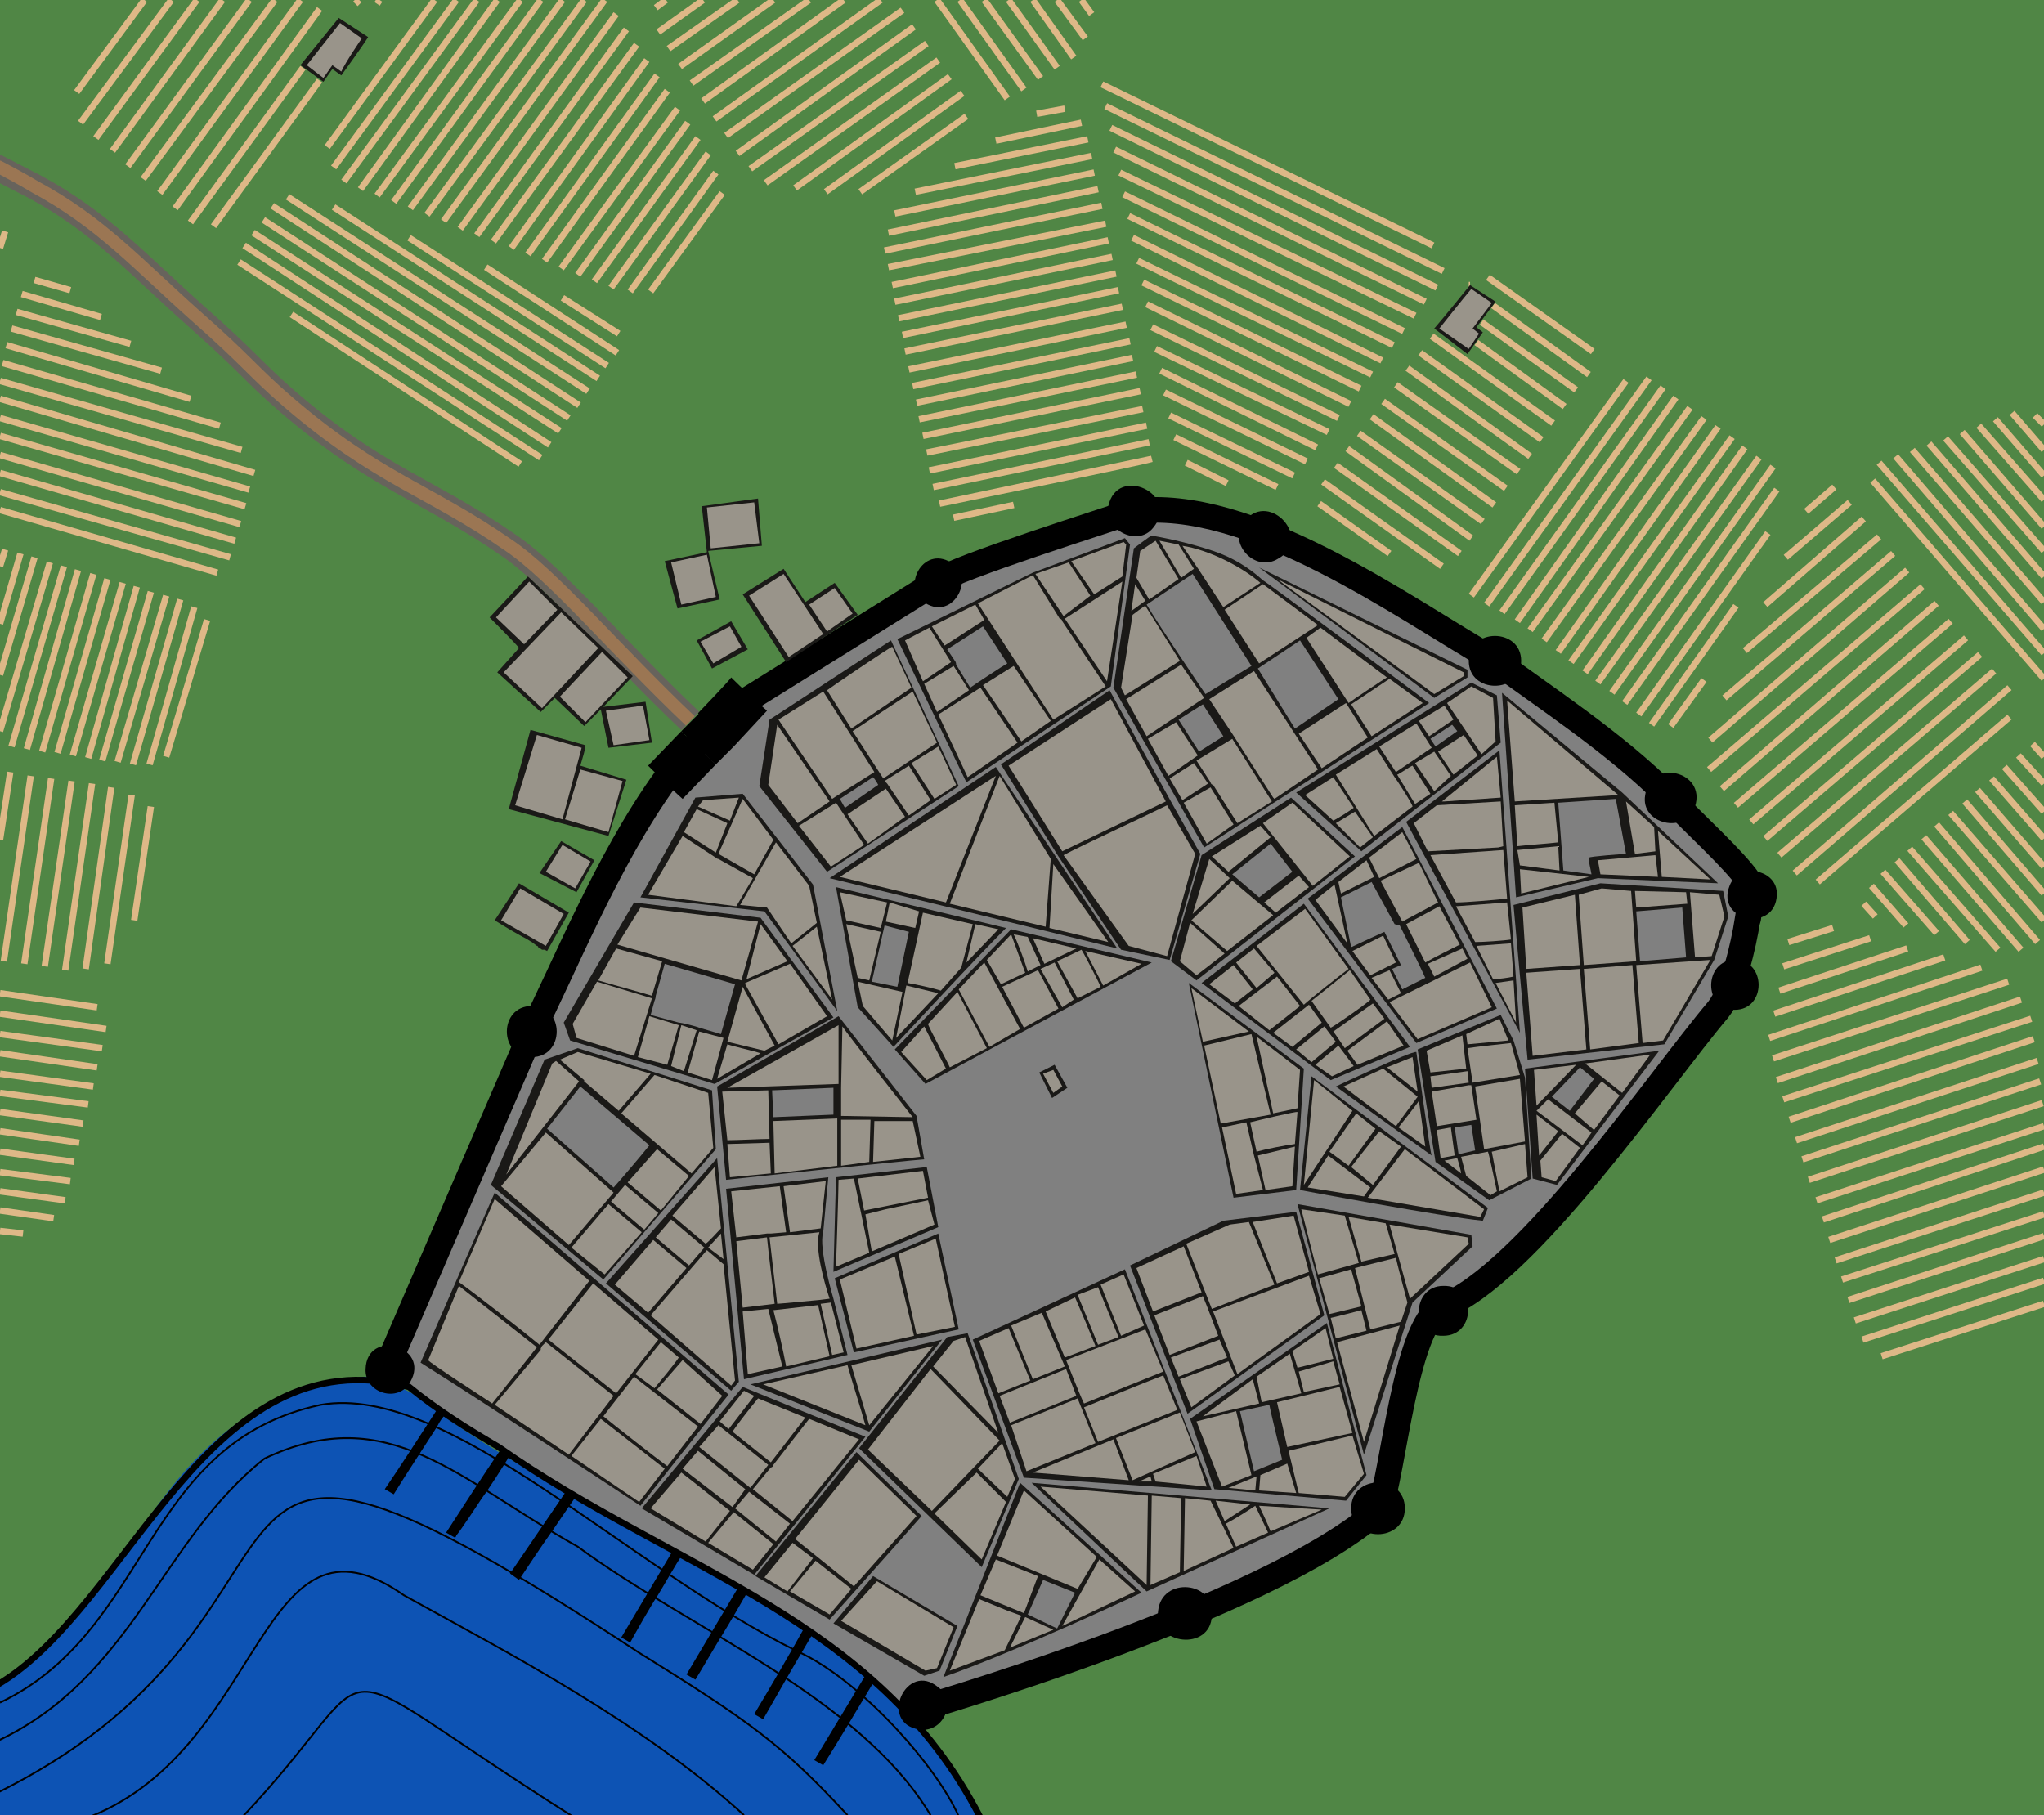 <?xml version="1.0" encoding="utf-8"?>
<!-- Generator: Adobe Illustrator 24.1.3, SVG Export Plug-In . SVG Version: 6.00 Build 0)  -->
<svg version="1.1" id="Layer_1" xmlns="http://www.w3.org/2000/svg" xmlns:xlink="http://www.w3.org/1999/xlink" x="0px" y="0px"
	 viewBox="0 0 159.9 142" style="enable-background:new 0 0 159.9 142;" xml:space="preserve">
<style type="text/css">
	.st0{display:none;}
	.st1{fill:#508645;}
	.st2{fill:#808080;stroke:#000000;stroke-width:2;stroke-miterlimit:10;}
	.st3{fill:#0D53B4;}
	.st4{fill:none;stroke:#000000;stroke-width:0.5;stroke-miterlimit:10;}
	.st5{fill:none;stroke:#000000;stroke-width:0.14;stroke-miterlimit:10;}
	.st6{fill:none;stroke:#67635C;stroke-width:2;stroke-miterlimit:10;}
	.st7{fill:none;stroke:#9B7653;stroke-miterlimit:10;}
	.st8{fill:#1A1917;}
	.st9{fill:#99948A;}
	.st10{fill:none;stroke:#DEB887;stroke-width:0.5;stroke-miterlimit:10;}
	.st11{display:inline;}
</style>
<g id="markers" class="st0">
</g>
<g id="Veritas">
	<rect id="Grass" x="0" y="0" class="st1" width="159.9" height="142"/>
	<path id="Town_Ground_2_" class="st2" d="M30.6,107.7l0.2-2l10.8-25c2.4-4.6,5.8-13.3,10.5-19.8c1.8-2.5,5-5,6.6-6.3
		c0,0,14.6-9.1,14.6-9.1c1.5-1.1,13.3-4.8,15.3-5.5c9.2-1.2,21.1,7.5,28.4,11.7c3.3,2.5,9.4,6.4,13.6,10.7c2.2,2.3,5,4.8,6.2,6.5
		c0,0.2,0.1,3-0.1,3.1c-0.3,1.9-1.1,5.5-2.3,7c-4.5,5.3-15,20.8-21.7,23.3c-2.8,1.6-3.7,13-4.8,15.8c-8.7,7.8-36.7,15.8-36.7,15.8"
		/>
	<path id="Water_1_" class="st3" d="M28.5,107.7c-16.7,2.2-16.5,16.1-28.5,23.9c0,3.5,0,6.9,0,10.4c1.9,0,72.9,0,76.4,0
		c-6.1-12.7-20.2-18.3-32.1-25.3c-3.5-2-7-4-10.2-6.4C32.7,109,30.4,108,28.5,107.7z"/>
	<g id="Water_Lines">
		<path id="Coastline" class="st4" d="M-0.2,131.8c10.4-6.1,16.4-27.5,32.2-23.3c2.2,1.8,4.6,3.3,7,4.7c13.8,9.7,29.6,13.3,37.7,29"
			/>
		<path id="_x35_" class="st5" d="M19,142.1c12-12.7,4.7-13.3,25.8,0"/>
		<path id="_x34_" class="st5" d="M7.1,142.1c13.7-5.5,13.2-25.2,24.5-17.3c8.5,4.7,18.7,10,26.6,17.2"/>
		<path id="_x33_" class="st5" d="M-0.1,140.2C29.1,125.6,10,103,50,129.3c8.7,5.4,11.2,7.2,16.3,12.7"/>
		<path id="_x32__40_" class="st5" d="M-0.2,136.2c10.6-5,12.8-15.7,20.9-22.1c9.7-4.6,15.2,1.7,24.5,6.9c8.8,6.5,22,11.7,27.6,21"
			/>
		<path id="_x31__43_" class="st5" d="M0,133.2c11.9-5.7,11.1-20.3,25.1-23.3c10-1.7,23.9,12.7,37.3,19.3c4.9,2.2,10.9,9,12.6,12.9"
			/>
	</g>
	<g id="Road_1_">
		<path id="Road_Outer" class="st6" d="M54,56.4C48.1,50.8,43.3,45,39.7,42.6c-6.2-4.3-10.1-5.1-17.1-11.1c-2.9-2.5-3.1-3.1-7.3-6.8
			c-4.5-4-7.4-7.3-12.6-10.1C1.9,14.2,0,13.2-0.4,13"/>
		<path id="Road_Inner" class="st7" d="M54,56.4c-5.9-5.6-10.7-11.4-14.3-13.8c-6.2-4.3-10.1-5.1-17.1-11.1
			c-2.9-2.5-3.1-3.1-7.3-6.8c-4.5-4-7.4-7.3-12.6-10.1c-0.8-0.5-2.5-1.4-2.9-1.6"/>
	</g>
	<g id="Town_Buildings">
		<g id="Inside_Blocks">
			<g id="Inside_Group_9">
				<polygon id="Outline_32_" class="st8" points="91.6,62.7 86.8,54 78.3,59.8 82.8,67 87.7,74.3 91.5,75.1 93.9,66.8 				"/>
				<path id="_x32__35_" class="st9" d="M88.3,74l3,0.8l2.2-8l-2.2-3.8c-1.4,0.7-6.8,3.2-8.1,3.9L88.3,74z"/>
				<polygon id="_x31__38_" class="st9" points="83.1,66.6 91.2,62.7 86.9,54.7 78.9,59.9 				"/>
			</g>
			<g id="Inside_Group_8">
				<polygon id="Outline_36_" class="st8" points="117.3,58.7 110,64.3 118.9,80.8 				"/>
				<polygon id="_x36__27_" class="st9" points="117,76.9 118.6,80 118.4,76.7 				"/>
				<path id="_x35__31_" class="st9" d="M118.2,73.8l-2.7,0.2l1.3,2.6c0.4,0,1.2-0.1,1.6-0.2L118.2,73.8z"/>
				<path id="_x34__32_" class="st9" d="M118.2,73.5l-0.3-2.9l-4,0.3l1.5,2.8C116,73.7,117.6,73.6,118.2,73.5z"/>
				<path id="_x33__36_" class="st9" d="M117.9,70.3l-0.3-3.8l-5.7,0.4l2,3.7C114.7,70.6,117,70.4,117.9,70.3z"/>
				<polygon id="_x32__39_" class="st9" points="117.6,66.2 117.4,62.7 112.4,63 110.6,64.4 111.7,66.6 117.2,66.3 				"/>
				<polygon id="_x31__42_" class="st9" points="117.1,59.2 112.8,62.7 113,62.7 117.4,62.4 				"/>
			</g>
			<g id="Inside_Group_7">
				<path id="Outline_35_" class="st8" d="M109.7,64.7l-7.4,5.6l8.5,11.3l6.3-2.7L109.7,64.7z M104.9,70.2l2.4-1.2l1.8,3.3l0.4,0.1
					c0,0,1.7,3.4,2,4.1l-1.8,0.9l-0.8-1.6l0.7-0.3l-1.3-2.6c0,0-2.2,1-2.6,1.2L104.9,70.2z"/>
				<polygon id="_x31__41_" class="st9" points="107.9,68.7 110.8,67.2 109.7,65.1 107.1,67.1 				"/>
				<polygon id="_x32__38_" class="st9" points="111,67.5 108,68.9 109.7,72.1 112.5,70.6 				"/>
				<polygon id="_x39__9_" class="st9" points="107.5,68.6 106.9,67.3 104.7,69 104.9,69.9 				"/>
				<polygon id="_x38__13_" class="st9" points="104.4,69.2 102.9,70.4 105.4,73.8 				"/>
				<polygon id="_x36__26_" class="st9" points="108.7,75.9 107.3,76.5 108.6,78.2 109.6,77.7 				"/>
				<polygon id="_x37__21_" class="st9" points="107.2,76.3 109.2,75.3 108.2,73.2 105.8,74.4 				"/>
				<path id="_x33__35_" class="st9" d="M114.2,73.9l-1.6-3l-2.6,1.4l1.5,3C112.2,74.9,113.6,74.2,114.2,73.9z"/>
				<polygon id="_x34__31_" class="st9" points="114.8,75 114.4,74.2 111.7,75.4 112.2,76.4 				"/>
				<polygon id="_x35__30_" class="st9" points="115,75.3 108.7,78.4 110.9,81.3 116.7,78.8 				"/>
			</g>
			<g id="Inside_Group_6">
				<path id="Outline_34_" class="st8" d="M102,70.7l-8,6.2l10.1,7.6c0,0,4.8-2,6.2-2.6L102,70.7z"/>
				<polygon id="_x31_0_5_" class="st9" points="98.1,74.2 96.7,75.3 98.3,77.3 99.7,76.1 				"/>
				<polygon id="_x39__8_" class="st9" points="96.5,75.5 94.6,77 96.6,78.5 98,77.4 				"/>
				<polygon id="_x38__12_" class="st9" points="99.9,76.4 96.9,78.7 99.3,80.6 101.7,78.7 				"/>
				<polygon id="_x37__20_" class="st9" points="102.4,78.6 99.6,80.8 101.1,81.9 103.4,80 				"/>
				<polygon id="_x36__25_" class="st9" points="103.6,80.3 101.4,82.1 102.6,83.1 104.5,81.5 				"/>
				<polygon id="_x35__29_" class="st9" points="105.9,83.4 104.7,81.8 102.9,83.3 104.2,84.2 				"/>
				<polygon id="_x34__30_" class="st9" points="106.2,83.3 109.8,81.8 108.5,79.9 105.4,82.2 				"/>
				<path id="_x33__33_" class="st9" d="M105.2,82l3.1-2.3l-0.9-1.2l-3.1,2.2C104.4,80.8,105.2,82,105.2,82z"/>
				<path id="_x32__36_" class="st9" d="M107.2,78.2l-1.6-2.3l-3,2.4l1.5,2.1C104.2,80.4,107.1,78.4,107.2,78.2z"/>
				<path id="_x31__39_" class="st9" d="M102,78.6c0.3-0.3,3.2-2.6,3.5-2.8l-3.4-4.7L98.3,74L102,78.6z"/>
			</g>
			<g id="Inside_Group_5_1_">
				<path id="Outline_33_" class="st8" d="M110.8,82.3c-0.4-0.1-6.3,2.7-6.3,2.7l7.5,5.4C111.9,90.4,110.8,82.3,110.8,82.3z"/>
				<path id="_x33__34_" class="st9" d="M109.4,88.2l2.1,1.5l-0.5-3.6C111,86.2,109.4,88.2,109.4,88.2z"/>
				<polygon id="_x32__37_" class="st9" points="105.1,85 109.2,88.1 110.9,85.8 108.2,83.6 				"/>
				<polygon id="_x31__40_" class="st9" points="110.5,82.7 108.5,83.5 110.9,85.4 				"/>
			</g>
			<g id="Inside_Group_4">
				<polygon id="Outline_31_" class="st8" points="77.9,60 64.9,68.7 87.4,74.2 				"/>
				<polygon id="_x33__32_" class="st9" points="82.4,67.6 82.1,72.6 86.7,73.7 				"/>
				<polygon id="_x32__34_" class="st9" points="81.8,72.5 82.2,67.2 78.2,60.7 74.3,70.7 				"/>
				<polygon id="_x31__37_" class="st9" points="65.7,68.6 74,70.6 77.9,60.7 				"/>
			</g>
			<g id="Inside_Group_3">
				<path id="Outline_30_" class="st8" d="M65.4,69.4l1.7,9.4l2.8,3.1c0,0,6.2-6.7,8.8-9.3L65.4,69.4z M71.1,72.9l-0.9,4.3l-2-0.4
					l1-4.4L71.1,72.9z"/>
				<polygon id="_x32__33_" class="st9" points="71.6,72.6 71.9,71.3 69.6,70.6 69.3,72.1 				"/>
				<polygon id="_x31__36_" class="st9" points="69.4,70.6 65.7,69.8 66.2,72 68.9,72.6 				"/>
				<polygon id="_x37__19_" class="st9" points="68.9,72.9 66.2,72.3 67.1,76.5 68,76.7 				"/>
				<polygon id="_x36__24_" class="st9" points="67.1,76.8 67.5,78.7 69.8,81.4 70.6,77.6 				"/>
				<path id="_x33__31_" class="st9" d="M75.2,75.7l0.9-3.4l-3.9-0.9L71,76.9c0.6,0.1,2,0.4,2.6,0.6L75.2,75.7z"/>
				<polygon id="_x34__29_" class="st9" points="75.6,75.3 78.1,72.7 76.3,72.3 				"/>
				<polygon id="_x35__28_" class="st9" points="73.4,77.7 70.9,77.1 70.1,81.2 				"/>
			</g>
			<g id="Inside_Group_2">
				<path id="Outline_26_" class="st8" d="M65.2,101.6c0,0-1.2-4-0.8-5.2c0,0,0.1-1.1,0.2-2.2c0.1-1.1,0.2-2.1,0.2-2.1l-8,0.9
					l1.4,14.9l8.1-1.9L65.2,101.6z"/>
				<polygon id="_x32__32_" class="st9" points="64.6,92.4 61.3,92.8 61.8,96.4 64.2,96.1 				"/>
				<path id="_x31__35_" class="st9" d="M61,92.8l-3.8,0.4l0.4,3.6l2.4-0.3l0,0c0.1,0,0.2,0,0.3,0l0,0l1.2-0.1L61,92.8z"/>
				<path id="_x37__18_" class="st9" d="M60,96.8l-2.4,0.3l0.5,5.2l2.5-0.3C60.5,101,60.1,97.9,60,96.8z"/>
				<path id="_x33__30_" class="st9" d="M64.1,101.7L64.1,101.7c0.1,0,0.7-0.1,0.8-0.1c-0.4-1.2-1.2-4-0.8-5.2l-3.9,0.4l0.6,5.2
					C61,102,64,101.7,64.1,101.7z"/>
				<polygon id="_x34__28_" class="st9" points="65.1,106 66,105.8 65,101.9 64.2,102 				"/>
				<path id="_x35__27_" class="st9" d="M64.9,106.1l-0.9-4l-3.5,0.4c0.3,1.1,0.8,3.3,1,4.4L64.9,106.1z"/>
				<polygon id="_x36__23_" class="st9" points="61.2,106.9 60.1,102.4 58.1,102.6 58.5,107.5 				"/>
			</g>
			<g id="Inside_Block_1">
				<polygon id="Outline_28_" class="st8" points="56.1,90.6 47.4,100.4 57.2,108.8 57.8,108.1 				"/>
				<polygon id="_x33__29_" class="st9" points="50.9,102.9 57.2,108.4 57.5,108 56.6,98.9 55.3,97.8 				"/>
				<polygon id="_x35__26_" class="st9" points="51.3,96.8 53.9,99 55.1,97.6 52.5,95.4 				"/>
				<polygon id="_x34__27_" class="st9" points="50.7,102.7 53.7,99.2 51.1,97 48.1,100.5 				"/>
				<path id="_x31__34_" class="st9" d="M56.4,96.1l-0.5-4.8l-3.3,3.8l2.6,2.2C55.5,97.1,56.1,96.4,56.4,96.1z"/>
				<polygon id="_x32__31_" class="st9" points="56.4,96.5 55.4,97.6 56.6,98.5 				"/>
			</g>
		</g>
		<g id="Town_Square_Blocks">
			<g id="Town_Square_Building">
				<polygon id="Outline_29_" class="st8" points="82.5,83.3 81.3,83.9 82.3,85.9 83.5,85.1 				"/>
				<polygon id="_x31__33_" class="st9" points="83.1,85 82.4,83.7 81.6,84 82.4,85.5 				"/>
			</g>
			<g id="Town_Square_Block_10">
				<polygon id="Outline_39_" class="st8" points="79.1,72.7 70,82.1 72.4,84.8 90.1,75.3 				"/>
				<polygon id="_x31_0_4_" class="st9" points="84.2,74.2 80.8,73.4 81.7,75.4 				"/>
				<path id="_x39__7_" class="st9" d="M80.4,76l1-0.5l-1-2.2l-1.1-0.2C79.6,73.7,80.2,75.3,80.4,76z"/>
				<polygon id="_x38__11_" class="st9" points="80.2,76.1 79.1,73.1 77.2,75.1 78.3,77 				"/>
				<polygon id="_x37__17_" class="st9" points="70.5,82.3 72.5,84.5 74,83.6 72.3,80.3 				"/>
				<path id="_x36__22_" class="st9" d="M74.3,83.5l2.9-1.5l-2.3-4.4l-2.3,2.5C72.6,80.3,74.2,83.2,74.3,83.5z"/>
				<polygon id="_x35__25_" class="st9" points="79.8,80.5 77,75.3 75,77.4 77.4,81.9 				"/>
				<polygon id="_x34__26_" class="st9" points="78.4,77.2 80.1,80.4 82.8,78.9 81.2,75.9 				"/>
				<polygon id="_x33__28_" class="st9" points="84,78.2 82.5,75.3 81.4,75.8 83.1,78.8 				"/>
				<path id="_x32__30_" class="st9" d="M82.7,75.2c0.4,0.7,1.2,2.2,1.6,2.9l1.8-0.9c0-0.1-1.4-2.8-1.5-2.9L82.7,75.2z"/>
				<polygon id="_x31__32_" class="st9" points="89.3,75.4 84.9,74.4 86.3,77.1 				"/>
			</g>
			<g id="Town_Square_Block_9">
				<path id="Outline_27_" class="st8" d="M71.7,87.3l-6.1-7.8l-9.5,5.5l0.7,7.3c0,0,14-1.5,15.5-1.6L71.7,87.3z M60.4,85.3l4.8-0.2
					l0,2.1l-4.7,0.2L60.4,85.3z"/>
				<polygon id="_x37__16_" class="st9" points="56.9,85.1 65.6,84.8 65.6,80.2 				"/>
				<path id="_x36__21_" class="st9" d="M60.1,85.3l-3.6,0.1l0.4,3.8c0.8,0,2.6-0.1,3.3-0.1L60.1,85.3z"/>
				<polygon id="_x35__24_" class="st9" points="60.3,91.8 60.2,89.4 56.9,89.5 57.1,92.1 				"/>
				<path id="_x34__25_" class="st9" d="M65.5,87.5l-5,0.2l0.1,4.1l4.9-0.6C65.5,91.1,65.5,87.6,65.5,87.5z"/>
				<polygon id="_x33__27_" class="st9" points="65.8,91.2 68,90.9 68.1,87.6 65.8,87.6 				"/>
				<polygon id="_x32__29_" class="st9" points="68.3,90.9 72,90.5 71.4,87.7 68.4,87.7 				"/>
				<path id="_x31__31_" class="st9" d="M65.8,87.3l5.6,0.1c0,0-5.2-6.6-5.5-7.1l-0.1,4.8L65.8,87.3z"/>
			</g>
			<g id="Town_Square_Block_8">
				<polygon id="Outline_25_" class="st8" points="65.2,99.5 73.4,96 72.5,91.3 65.4,92.1 				"/>
				<path id="_x33__26_" class="st9" d="M68,98l-1.2-5.8l-1.2,0.1c0,0.8-0.2,6.8-0.2,6.8L68,98z"/>
				<polygon id="_x32__28_" class="st9" points="69.3,94.6 67.7,95 68.2,97.9 73.1,95.8 72.6,93.9 				"/>
				<polygon id="_x31__30_" class="st9" points="72.6,93.7 72.2,91.6 67.1,92.2 67.6,94.7 				"/>
			</g>
			<g id="Town_Square_Block_7">
				<polygon id="Outline_24_" class="st8" points="73.4,96.5 65.3,100 66.8,105.8 75,104 				"/>
				<polygon id="_x32__27_" class="st9" points="74.7,103.8 73.2,96.9 70.3,98.1 71.7,104.4 				"/>
				<polygon id="_x31__29_" class="st9" points="65.7,100.1 67,105.5 71.5,104.5 70,98.3 				"/>
			</g>
			<g id="Town_Square_Block_6">
				<polygon id="Outline_23_" class="st8" points="58.7,108.3 68,112 73.7,104.8 				"/>
				<polygon id="_x32__26_" class="st9" points="73,105.3 66.6,106.8 68,111.5 				"/>
				<path id="_x31__28_" class="st9" d="M59.7,108.3l8,3.2c-0.3-1.1-1.1-3.6-1.4-4.7L59.7,108.3z"/>
			</g>
			<g id="Town_Square_Block_5">
				<polygon id="Outline_14_" class="st8" points="75.7,104.3 74.1,104.6 67.2,113.3 76.8,122.6 79.7,115.7 				"/>
				<polygon id="_x34__24_" class="st9" points="67.9,113.4 72.9,118.2 78.2,112.7 72.8,107.1 				"/>
				<path id="_x33__25_" class="st9" d="M73.1,118.4l3.7,3.6l1.9-4.5c-0.6-0.6-1.8-1.8-2.3-2.3L73.1,118.4z"/>
				<polygon id="_x32__25_" class="st9" points="78.8,117.1 79.4,115.7 78.4,112.9 76.5,114.9 				"/>
				<polygon id="_x31__27_" class="st9" points="74.6,104.9 73,106.9 78.1,112.1 75.5,104.6 				"/>
			</g>
			<g id="Town_Square_Block_4">
				<polygon id="Outline_22_" class="st8" points="88,99.3 76.1,104.8 80.1,115.6 94.8,116.6 				"/>
				<polygon id="_x31_3_1_" class="st9" points="84.2,109.2 83.4,107.1 78.2,109.2 79,111.3 				"/>
				<polygon id="_x31_2_1_" class="st9" points="80.3,115.1 85.7,112.9 84.3,109.4 79.1,111.5 				"/>
				<polygon id="_x31_1_1_" class="st9" points="88.3,115.8 87.1,112.6 80.8,115.2 				"/>
				<polygon id="_x31_0_3_" class="st9" points="90.1,115.9 90,115.5 89.1,115.9 				"/>
				<polygon id="_x39__6_" class="st9" points="90.4,115.9 94.4,116.3 93.6,113.9 90.2,115.3 				"/>
				<polygon id="_x38__10_" class="st9" points="88.6,115.8 93.5,113.6 92.3,110.5 87.3,112.5 				"/>
				<path id="_x37__15_" class="st9" d="M85.9,112.8c0,0,6.2-2.5,6.2-2.5l-1.1-2.7c-1.6,0.6-4.7,1.9-6.2,2.5L85.9,112.8z"/>
				<path id="_x36__20_" class="st9" d="M83.4,106.4c0,0,1.1,2.8,1.4,3.4l6.2-2.5l-1.4-3.3L83.4,106.4z"/>
				<polygon id="_x35__23_" class="st9" points="87.7,104.5 89.5,103.7 87.9,99.7 86.1,100.5 				"/>
				<polygon id="_x34__23_" class="st9" points="85.9,100.7 84.3,101.3 85.9,105.2 87.5,104.6 				"/>
				<path id="_x33__24_" class="st9" d="M85.7,105.3c-0.4-1-1.2-2.9-1.6-3.8l-2.3,1.1l1.5,3.6L85.7,105.3z"/>
				<polygon id="_x32__24_" class="st9" points="81.5,102.7 79.1,103.7 80.8,107.9 83.3,106.9 				"/>
				<polygon id="_x31__26_" class="st9" points="78.9,103.9 76.6,104.9 78.1,109 80.6,108 				"/>
			</g>
			<g id="Town_Square_Block_3">
				<polygon id="Outline_21_" class="st8" points="101.4,94.8 95.7,95.5 88.4,99 92.9,110.6 103.6,102.9 				"/>
				<path id="_x37__14_" class="st9" d="M94.1,101.4l-3.8,1.5l1.2,3.1l3.8-1.5C95.3,104.5,94.4,102.1,94.1,101.4z"/>
				<polygon id="_x36__19_" class="st9" points="91.6,106.2 92.2,107.7 96,106.2 95.4,104.8 				"/>
				<polygon id="_x35__22_" class="st9" points="92.3,107.9 93.2,110.1 96.6,107.6 96.1,106.5 				"/>
				<polygon id="_x34__22_" class="st9" points="96.8,107.5 103.3,102.8 102.4,99.8 94.9,102.6 				"/>
				<polygon id="_x33__23_" class="st9" points="99.9,100.4 102.4,99.5 101.2,95.1 98,95.6 				"/>
				<polygon id="_x32__23_" class="st9" points="96.2,95.8 92.8,97.3 94.8,102.4 99.7,100.5 97.7,95.6 				"/>
				<polygon id="_x31__25_" class="st9" points="88.9,99.2 90.2,102.6 94,101.1 92.6,97.5 				"/>
			</g>
			<g id="Town_Square_Block_2">
				<polygon id="Outline_20_" class="st8" points="93,76.9 96.5,93.7 101.4,93.1 102,83.6 				"/>
				<polygon id="_x36__18_" class="st9" points="95.5,87.9 99.4,87.2 97.9,80.9 94.2,81.8 				"/>
				<polygon id="_x35__21_" class="st9" points="97.5,87.8 95.6,88.2 96.7,93.4 98.8,93.1 98.1,90.4 98.1,90.4 				"/>
				<polygon id="_x34__21_" class="st9" points="98.4,90.4 99,93.1 101.1,92.8 101.3,89.7 				"/>
				<path id="_x33__22_" class="st9" d="M97.8,87.8l0.5,2.3c0.7-0.2,2.2-0.5,3-0.6l0.2-2.5C101.5,86.9,98.2,87.7,97.8,87.8z"/>
				<polygon id="_x32__22_" class="st9" points="99.6,87.1 101.5,86.7 101.7,83.7 98.3,81.1 				"/>
				<polygon id="_x31__24_" class="st9" points="94.1,81.5 97.7,80.7 93.2,77.3 				"/>
			</g>
			<g id="Town_Square_Block_1">
				<path id="Outline_7_" class="st8" d="M101,62.4l-7,4.5l-2.4,8.3l2,1.5L106,67L101,62.4z M101.1,68.2l-2.6,2l-2.1-1.8l3-2.4
					L101.1,68.2z"/>
				<polygon id="_x31__23_" class="st9" points="102.7,69.3 105.6,67 101.1,62.8 98.8,64.4 				"/>
				<polygon id="_x32__21_" class="st9" points="99.8,71.4 102.4,69.4 101.6,68.5 98.9,70.6 				"/>
				<polygon id="_x36__17_" class="st9" points="99.4,65.5 98.6,64.6 94.8,67 96.1,68.2 				"/>
				<path id="_x33__21_" class="st9" d="M93.2,72c0.6,0.5,2.2,1.9,2.8,2.4l3.6-2.8l-3.2-2.7C96.2,69.1,93.4,71.8,93.2,72z"/>
				<polygon id="_x35__20_" class="st9" points="94.6,67.2 93.3,71.5 96.2,68.7 				"/>
				<polygon id="_x34__20_" class="st9" points="95.8,74.6 93.1,72.2 92.3,75.2 93.6,76.3 				"/>
			</g>
		</g>
		<g id="Dock_Blocks">
			<g id="Dock_Block_4">
				<polygon id="Outline_15_" class="st8" points="68.3,123.3 65.2,127 72.3,131.1 73.5,130.7 74.9,127.2 				"/>
				<polygon id="_x31__22_" class="st9" points="72.4,130.7 73.3,130.5 74.6,127.3 68.6,123.7 65.8,126.8 				"/>
			</g>
			<g id="Dock_Block_3">
				<path id="Outline_16_" class="st8" d="M67,113.6l-7.9,9.7l5.8,3.4c0,0,5.8-6.5,7.2-8.1L67,113.6z"/>
				<path id="_x33__20_" class="st9" d="M63.6,121.9l-1.6-1.2l-2.2,2.7l1.8,1.1C61.9,124.1,63.3,122.3,63.6,121.9z"/>
				<polygon id="_x32__20_" class="st9" points="63.8,122.1 61.8,124.5 64.9,126.3 66.6,124.3 				"/>
				<polygon id="_x31__21_" class="st9" points="62.2,120.4 66.8,124.1 71.7,118.6 67.2,114.2 				"/>
			</g>
			<g id="Dock_Block_2">
				<polygon id="Outline_18_" class="st8" points="50.2,118 59,123.2 67.7,112.4 58.1,108.5 				"/>
				<polygon id="_x38__9_" class="st9" points="54.7,113.2 58.7,116.4 60.1,114.6 56.2,111.5 				"/>
				<polygon id="_x37__13_" class="st9" points="54.6,113.5 53.4,114.9 57.3,117.9 58.3,116.5 				"/>
				<polygon id="_x36__16_" class="st9" points="54.2,115.9 53.3,115.2 50.9,118 55.2,120.6 57.1,118.2 				"/>
				<polygon id="_x35__19_" class="st9" points="58.9,122.8 60.5,120.8 57.4,118.3 55.4,120.7 				"/>
				<polygon id="_x34__19_" class="st9" points="61.8,119.2 58.6,116.7 57.5,118 60.7,120.6 				"/>
				<path id="_x33__19_" class="st9" d="M58.9,116.5L62,119l5.2-6.4l-3.9-1.6l-2.8,3.6l0,0c0,0.1-0.1,0.2-0.2,0.2l0,0L58.9,116.5z"
					/>
				<path id="_x32__19_" class="st9" d="M60.3,114.4l2.7-3.5l-3.7-1.5c-0.5,0.6-1.6,2-2,2.6L60.3,114.4z"/>
				<polygon id="_x31__20_" class="st9" points="58.2,108.8 56.3,111.2 57,111.8 59,109.2 				"/>
			</g>
			<g id="Dock_Block_1">
				<path id="Outline_17_" class="st8" d="M38.7,93.3l-5.8,13.3c5.1,3.2,17.2,11.2,17.2,11.2s4.8-6.1,6.9-8.7L38.7,93.3z"/>
				<path id="_x38__8_" class="st9" d="M38.5,109.8l3.5-4.4l-6.1-4.8l-2.4,5.8C33.4,106.5,38.4,109.7,38.5,109.8z"/>
				<polygon id="_x37__12_" class="st9" points="42.3,105.5 42.3,105.6 42.3,105.6 38.7,109.9 44.5,113.8 48,109.2 42.7,105 
					42.4,105.3 42.4,105.3 				"/>
				<polygon id="_x36__15_" class="st9" points="44.7,113.9 50,117.5 52,114.9 47,111 				"/>
				<path id="_x35__18_" class="st9" d="M54.6,111.6l-5-3.9c-0.6,0.8-1.8,2.3-2.4,3.1c0.6,0.5,4.3,3.4,5,3.9L54.6,111.6z"/>
				<polygon id="_x34__18_" class="st9" points="56.5,109.2 53.4,106.4 51.4,108.7 54.8,111.4 				"/>
				<path id="_x33__18_" class="st9" d="M51.2,108.6c0.5-0.6,1.5-1.8,1.9-2.4l-1.4-1.2l-2,2.5L51.2,108.6z"/>
				<polygon id="_x32__18_" class="st9" points="48.2,109 51.5,104.8 46.4,100.4 42.9,104.8 				"/>
				<path id="_x31__19_" class="st9" d="M42.2,105.2l3.9-5l-7.4-6.4l-2.8,6.5C37.3,101.3,41,104.2,42.2,105.2z"/>
			</g>
		</g>
		<g id="Wall_Blocks">
			<g id="Wall_Group_17">
				<path class="st8" d="M79.8,116c0,0-5.9,15-6,15.2c5.5-1.9,15.5-6.6,15.5-6.6L79.8,116z M80.4,126.3l1.2-2.7l2.5,1l-1.4,2.8
					L80.4,126.3z"/>
				<polygon id="_x35__17_" class="st9" points="76.7,124.8 80.1,126.2 81.2,123.3 77.9,122 				"/>
				<polygon id="_x34__17_" class="st9" points="78.8,126 76.6,125.1 74.3,130.7 78.6,129.1 79.9,126.4 				"/>
				<polygon id="_x33__17_" class="st9" points="82.4,127.5 80.2,126.5 79,128.9 				"/>
				<polygon id="_x32__17_" class="st9" points="86,122 83.1,127.2 88.8,124.5 				"/>
				<polygon id="_x31__18_" class="st9" points="80.1,116.6 78,121.7 84.3,124.3 85.8,121.8 				"/>
			</g>
			<g id="Wall_Block_16">
				<polygon id="Outline_19_" class="st8" points="104,118 80.7,116 89.7,124.5 				"/>
				<path id="_x36__14_" class="st9" d="M99.4,119.8l4-1.7l-4.9-0.3C98.7,118.2,99.2,119.3,99.4,119.8z"/>
				<path id="_x35__16_" class="st9" d="M99.2,119.9l-1-2.1c-0.6,0.4-1.7,1.1-2.3,1.4l0.8,1.8L99.2,119.9z"/>
				<polygon id="_x34__16_" class="st9" points="97.8,117.7 95.1,117.4 95.8,119 				"/>
				<polygon id="_x33__16_" class="st9" points="96.5,121.1 94.7,117.4 92.7,117.2 92.6,122.9 				"/>
				<polygon id="_x32__16_" class="st9" points="90.1,117 90,124 92.3,123 92.4,117.2 				"/>
				<polygon id="_x31__17_" class="st9" points="81.4,116.3 89.7,124 89.8,117 				"/>
			</g>
			<g id="Wall_Block_15">
				<path id="Outline_13_" class="st8" d="M103.8,103.5L93.1,111l1.9,5.5l10.3,0.9l1.6-2L103.8,103.5z M97,110.4l2.3-0.5
					c0.1,0.6,0.9,3.8,1,4.3l-2.2,0.9L97,110.4z"/>
				<polygon id="_x39__5_" class="st9" points="100.9,105.9 98.3,107.7 98.7,109.7 101.8,109 				"/>
				<polygon id="_x38__7_" class="st9" points="98.5,109.8 98,107.9 94.1,110.8 				"/>
				<polygon id="_x37__11_" class="st9" points="96.7,110.4 93.6,111.2 95.6,116.3 97.9,115.4 				"/>
				<polygon id="_x36__13_" class="st9" points="98.2,116.6 98.3,115.5 96.1,116.4 				"/>
				<polygon id="_x35__15_" class="st9" points="98.5,116.6 101.4,116.8 100.7,114.5 98.6,115.4 				"/>
				<polygon id="_x34__15_" class="st9" points="105.2,117.1 106.7,115.3 105.8,112.3 100.8,113.5 101.6,116.8 				"/>
				<polygon id="_x33__15_" class="st9" points="104.8,108.5 99.9,109.7 100.7,113.2 105.8,112.1 				"/>
				<polygon id="_x32__15_" class="st9" points="104.8,108.3 104.3,106.5 101.6,107.3 102,108.9 				"/>
				<polygon id="_x31__16_" class="st9" points="103.7,103.9 101.1,105.7 101.5,107 104.3,106.3 				"/>
			</g>
			<g id="Wall_Block_14">
				<polygon class="st8" points="115.1,96.6 101.5,94.2 106.7,113.8 110.5,101.9 115.2,97.5 				"/>
				<polygon id="_x35__14_" class="st9" points="106.7,112.8 109.5,103.7 104.6,105 				"/>
				<path id="_x36__12_" class="st9" d="M104.1,103.1l0.4,1.6l2.4-0.6l-0.4-1.6C106.5,102.5,104.2,103.1,104.1,103.1z"/>
				<polygon id="_x37__10_" class="st9" points="103.2,100 104,102.8 106.5,102.2 105.7,99.3 				"/>
				<path id="_x34__14_" class="st9" d="M106,99.2l1.2,4.8l2.4-0.6l0.5-1.5c0,0-0.9-3.4-0.9-3.5L106,99.2z"/>
				<polygon id="_x32__14_" class="st9" points="109.1,98.1 108.4,95.7 105.5,95.2 106.5,98.7 				"/>
				<polygon id="_x31__15_" class="st9" points="101.8,94.6 103.1,99.7 106.3,98.8 105.2,95.1 				"/>
				<polygon id="_x33__14_" class="st9" points="114.8,96.8 108.7,95.8 110.3,101.6 114.9,97.3 				"/>
			</g>
			<g id="Wall_Block_13">
				<path id="Outline_12_" class="st8" d="M102.6,84.2l-0.9,8.9c0,0,11.2,2.1,14.3,2.4l0.4-1L102.6,84.2z"/>
				<polygon id="_x35__13_" class="st9" points="103.9,90.4 102.3,92.9 106.7,93.6 107.2,92.9 				"/>
				<polygon id="_x34__13_" class="st9" points="109.9,89.9 107,93.7 115.8,95.2 116.1,94.6 				"/>
				<polygon id="_x33__13_" class="st9" points="107.9,88.5 105.7,91.3 107.4,92.7 109.6,89.7 				"/>
				<polygon id="_x32__13_" class="st9" points="107.6,88.3 106.1,87.1 104,90.1 105.5,91.2 				"/>
				<polygon id="_x31__14_" class="st9" points="105.8,86.9 102.8,84.5 102,92.7 				"/>
			</g>
			<g id="Wall_Block_12">
				<path id="Outline_11_" class="st8" d="M119.3,84.3l-0.9-2.9l-1-2l-6.5,2.7l1.4,8.8l4.2,3l3.3-1.7L119.3,84.3z M115.4,90
					l-1.3,0.3l-0.3-2.1l1.3-0.2L115.4,90z"/>
				<polygon id="_x31_0_2_" class="st9" points="111.6,82.2 111.9,83.9 114.7,83.6 114.4,81 				"/>
				<polygon id="_x39__4_" class="st9" points="111.9,84.2 112,85.1 114.9,84.7 114.8,83.8 				"/>
				<path id="_x38__6_" class="st9" d="M112,85.4l0.4,2.7l3.1-0.5l-0.4-2.7c0,0-0.2,0-0.2,0l0,0L112,85.4z"/>
				<polygon id="_x37__9_" class="st9" points="112.7,90.6 113.8,90.4 113.5,88.2 112.4,88.4 				"/>
				<path id="_x36__11_" class="st9" d="M113,90.8l1.3,1c0-0.2-0.3-1.2-0.3-1.2L113,90.8z"/>
				<path id="_x35__12_" class="st9" d="M116.4,90.1l-2.1,0.4l0.4,1.5l1.9,1.5l0.5-0.3C117.1,93.2,116.5,90.3,116.4,90.1z"/>
				<polygon id="_x34__12_" class="st9" points="116.7,90.1 117.3,93.2 119.5,92.1 119.3,89.5 				"/>
				<polygon id="_x33__12_" class="st9" points="116.1,89.9 119.3,89.3 118.9,84.4 115.4,85 				"/>
				<path id="_x32__12_" class="st9" d="M115.2,84.7l3.7-0.6l-0.7-2.5c0,0-2.8,0.3-3.4,0.4L115.2,84.7z"/>
				<polygon id="_x31__13_" class="st9" points="117.3,79.7 114.7,80.9 114.8,81.7 118,81.4 				"/>
			</g>
			<g id="Wall_Block_11">
				<path id="Outline_10_" class="st8" d="M119.3,83.6l0.6,8.6l1.9,0.5l8-10.5L119.3,83.6z M124.7,84.4l-1.9,2.5l-1.4-1.1l2.2-2.3
					L124.7,84.4z"/>
				<polygon id="_x36__10_" class="st9" points="123.3,83.3 120,83.7 120.2,86.5 				"/>
				<polygon id="_x35__11_" class="st9" points="120.2,87.2 120.4,90.4 121.9,88.5 				"/>
				<polygon id="_x34__11_" class="st9" points="121.7,92.4 123.6,89.8 122.2,88.7 120.5,90.8 120.6,92.1 				"/>
				<path id="_x33__11_" class="st9" d="M123.8,89.6l0.7-1l-3.4-2.6l-0.9,0.9C120.2,86.9,123.8,89.6,123.8,89.6z"/>
				<polygon id="_x32__11_" class="st9" points="126.7,85.7 125.3,84.6 123.2,87.1 124.7,88.4 				"/>
				<polygon id="_x31__12_" class="st9" points="124,83.2 126.9,85.5 129.1,82.5 				"/>
			</g>
			<g id="Wall_Block_10">
				<path id="Outline_9_" class="st8" d="M134.8,69.7l-9.6-0.6l-6.8,1.7l1.1,12.1l10.7-1.2l3.9-6.6l1.1-3.4L134.8,69.7z M128.3,75.2
					l-0.3-3.9l3.6-0.3l0.3,3.9L128.3,75.2z"/>
				<polygon id="_x37__8_" class="st9" points="123.2,70 119.1,71 119.4,75.8 123.6,75.5 				"/>
				<polygon id="_x36__9_" class="st9" points="123.6,75.8 119.4,76.1 119.9,82.6 124.1,82.1 123.6,75.8 123.6,75.8 				"/>
				<polygon id="_x35__10_" class="st9" points="123.9,75.8 124.4,82.1 128.2,81.6 127.7,75.5 				"/>
				<polygon id="_x34__10_" class="st9" points="128,75.5 128.5,81.6 130.1,81.4 133.8,75.1 				"/>
				<polygon id="_x32__10_" class="st9" points="132.6,74.9 133.9,74.8 134.9,71.7 134.5,70 132.2,69.8 				"/>
				<polygon id="_x31__11_" class="st9" points="132,70.7 131.9,69.8 127.9,69.7 128,71 				"/>
				<polygon id="_x38_" class="st9" points="127.6,69.7 125.3,69.5 123.5,70 123.9,75.5 128,75.2 				"/>
			</g>
			<g id="Wall_Block_9">
				<path id="Outline_8_" class="st8" d="M126.9,62l-9.4-7.8l1.1,16l6.4-1.5l9.4,0.4L126.9,62z M122.3,68.1l-0.4-5.3l4.5-0.3
					l0.8,4.3c-0.1,0-2.9,0.2-2.9,0.3c-0.1,0,0.2,1.2,0.2,1.3L122.3,68.1z"/>
				<path id="_x37__7_" class="st9" d="M121.6,62.8l-3.1,0.2l0.2,3.2c0.8-0.1,2.4-0.2,3.2-0.3L121.6,62.8z"/>
				<polygon id="_x36__8_" class="st9" points="121.9,66.2 118.7,66.5 118.9,67.7 122,68.1 				"/>
				<polygon id="_x35__9_" class="st9" points="118.9,68 119,69.9 124.3,68.6 				"/>
				<polygon id="_x34__9_" class="st9" points="125,67.3 125.2,68.4 129.7,68.6 129.5,66.9 				"/>
				<polygon id="_x33__9_" class="st9" points="129.7,65 130,68.6 133.8,68.8 				"/>
				<polygon id="_x32__9_" class="st9" points="129.5,66.6 129.4,64.7 127.2,62.7 127.9,66.8 				"/>
				<polygon id="_x31__10_" class="st9" points="117.9,54.8 118.5,62.7 126.6,62.2 				"/>
			</g>
			<g id="Wall_Block_8">
				<path class="st8" d="M117.1,54.4l-2-1L101.4,62l5.1,4.6l10.9-8.5L117.1,54.4z M114,57.2l-1.7,1.2l-0.4-0.6l1.7-1.1L114,57.2z"/>
				<polygon id="_x39__3_" class="st9" points="111,56.4 111.8,57.6 113.7,56.3 113,55.2 				"/>
				<polygon id="_x38__5_" class="st9" points="110.8,56.6 107.9,58.4 109.2,60.4 112,58.5 				"/>
				<path id="_x37__6_" class="st9" d="M104.3,60.8l-2.2,1.4l2.2,2c0.4-0.2,1.2-0.7,1.6-1L104.3,60.8z"/>
				<polygon id="_x36__7_" class="st9" points="106.4,66.3 107.4,65.5 106,63.5 104.5,64.4 				"/>
				<path id="_x35__8_" class="st9" d="M109.1,60.8c0,0-1.4-2.2-1.4-2.2l-3.2,2l3,4.8l3-2.3C110.5,62.9,109.2,60.9,109.1,60.8
					L109.1,60.8z"/>
				<path id="_x34__8_" class="st9" d="M109.3,60.6l1.4,2.3l1.2-0.8l-1.4-2.2C110.4,59.9,109.4,60.6,109.3,60.6z"/>
				<polygon id="_x33__8_" class="st9" points="110.7,59.7 112.2,61.9 113.5,60.7 112.2,58.8 				"/>
				<polygon id="_x32__8_" class="st9" points="112.5,58.8 113.7,60.6 115.6,59.1 114.5,57.5 				"/>
				<polygon id="_x31__9_" class="st9" points="116.8,54.6 115.1,53.7 113.2,55 115.9,59 117,58 				"/>
			</g>
			<g id="Wall_Block_7">
				<polygon id="Outline_6_" class="st8" points="98.5,44.4 112.2,54.6 114.8,53 114.8,52.4 				"/>
				<polygon id="_x31__8_" class="st9" points="99.9,45.3 112.2,54.3 114.5,52.9 114.5,52.6 				"/>
			</g>
			<g id="Wall_Block_6">
				<path id="Outline_5_" class="st8" d="M98.8,45.4c-1.1-1-2.4-1.8-3.9-2.3c-1.5-0.5-3.1-0.9-4.8-1.2c-0.1,0-1.4,1-1.4,1l-1.6,10.9
					l7.1,12.5L111.8,55C111.8,55,98.9,45.4,98.8,45.4z M93.8,58.8l-1.6-2.5l1.9-1.2l1.6,2.5L93.8,58.8z M94.3,54.3
					c0,0-3.6-5.3-4.6-7l3.6-2.4l4.6,7.2L94.3,54.3z M98.4,52.3l3.3-2.2l3,4.6l-3.4,2.3L98.4,52.3z"/>
				<polygon id="_x31_5" class="st9" points="93.4,44.5 92.2,42.6 90.7,42.3 92.4,45.2 				"/>
				<polygon id="_x31_4" class="st9" points="89.2,43.1 88.9,45.2 89.9,46.9 92.2,45.3 90.4,42.3 				"/>
				<polygon id="_x31_3" class="st9" points="89.6,47 88.8,45.7 88.5,47.8 				"/>
				<path id="_x31_2" class="st9" d="M87.7,53.8l0.3,0.6l4.3-2.7l-2.7-4.3c-0.1,0-1,0.7-1,0.7L87.7,53.8z"/>
				<polygon id="_x31_1" class="st9" points="94.2,54.6 92.4,52 88.1,54.7 89.7,57.6 				"/>
				<polygon id="_x31_0_1_" class="st9" points="91.4,60.7 93.7,59.1 92,56.5 89.8,57.8 				"/>
				<polygon id="_x39__2_" class="st9" points="92.5,62.6 94.5,61.3 93.4,59.7 91.5,60.9 				"/>
				<polygon id="_x38__4_" class="st9" points="96.5,64.5 94.7,61.6 92.6,62.8 94.4,66 				"/>
				<path id="_x37__5_" class="st9" d="M94.1,59.2l-0.5,0.3l1.1,1.7l0,0c0,0.1,0.1,0.2,0.2,0.2l0,0l1.9,3l2.7-1.7l-3.1-4.9
					L94.1,59.2L94.1,59.2z"/>
				<polygon id="_x36__6_" class="st9" points="99.6,62.4 99.7,62.5 103.1,60.2 98.1,52.5 94.6,54.7 96.4,57.4 96.4,57.4 				"/>
				<polygon id="_x35__7_" class="st9" points="103.4,60.1 107,57.7 105.3,55 101.6,57.4 				"/>
				<polygon id="_x34__7_" class="st9" points="108.7,53.1 105.7,55.1 107.3,57.6 111.3,55 				"/>
				<path id="_x33__7_" class="st9" d="M108.5,53l-5.2-3.9l-1.1,0.8l3.3,5.1C105.9,54.7,108.3,53.1,108.5,53z"/>
				<polygon id="_x32__7_" class="st9" points="103.1,48.9 98.8,45.7 95.8,47.7 98.5,51.9 				"/>
				<path id="_x31__7_" class="st9" d="M95.7,47.5l2.9-1.9c-1.5-1.3-4.1-2.6-6.1-2.9l1.3,1.9l0,0L95.7,47.5z"/>
			</g>
			<g id="Wall_Block_5">
				<path id="Outline_3_" class="st8" d="M88,42.1l-7.2,2.7l-10.6,5.2l5.4,11.2l11.3-7.5l1.5-11.1L88,42.1z M74.7,51.7l-0.6-0.9
					l2.8-1.8l1.9,2.9c-0.2,0.1-2.8,1.8-2.9,1.9l-1.1-1.8C74.8,51.8,74.7,51.7,74.7,51.7z"/>
				<polygon id="_x39__1_" class="st9" points="81,44.9 83.2,48.2 85.3,46.6 83.6,44 				"/>
				<polygon id="_x38__3_" class="st9" points="77,48.5 76.3,47.3 72.9,49 73.9,50.5 				"/>
				<polygon id="_x37__4_" class="st9" points="72.2,53.3 74.4,51.8 72.7,49.1 70.8,50.1 				"/>
				<polygon id="_x36__5_" class="st9" points="73.3,55.7 75.8,54 74.6,52.1 72.3,53.5 				"/>
				<polygon id="_x35__6_" class="st9" points="73.4,55.9 75.7,60.8 79.6,58.1 76.7,53.8 				"/>
				<polygon id="_x34__6_" class="st9" points="79.9,58 82.2,56.4 79.3,52.1 76.9,53.6 				"/>
				<path id="_x33__6_" class="st9" d="M83.1,48.6c0-0.1-0.1-0.2-0.2-0.2l0,0L80.8,45l-4.3,2.2l5.9,9.1l4.1-2.6L83.1,48.6L83.1,48.6
					z"/>
				<polygon id="_x32__6_" class="st9" points="87.8,45.5 83.3,48.4 86.6,53.3 				"/>
				<polygon id="_x31__6_" class="st9" points="87.9,42.4 83.8,43.9 85.6,46.5 87.8,45.1 88.1,42.6 				"/>
			</g>
			<g id="Wall_Block_4">
				<path id="Outline_4_" class="st8" d="M69.7,50.1l-9.5,6.2l-0.8,5.2l5.3,6.7l10.3-6.7L69.7,50.1z M68.3,60.8
					c0.1,0.1,0.3,0.4,0.4,0.6l-2.6,1.8l-0.4-0.7L68.3,60.8z"/>
				<path id="_x38__2_" class="st9" d="M68.4,60.4l-4-6.3l-3.5,2.2c1,1.5,3.2,4.7,4.2,6.2l0.3-0.2l0,0L68.4,60.4z"/>
				<polygon id="_x37__3_" class="st9" points="60.8,56.7 60.1,61.4 62.4,64.4 64.9,62.7 				"/>
				<polygon id="_x36__4_" class="st9" points="67.6,66.1 65.4,62.8 62.5,64.6 65,67.8 				"/>
				<polygon id="_x35__5_" class="st9" points="70.8,63.9 69.3,61.7 66.3,63.7 67.9,66 				"/>
				<polygon id="_x34__5_" class="st9" points="69.4,61.3 71.1,63.8 72.8,62.6 71.1,59.9 69.2,61.1 69.4,61.3 				"/>
				<polygon id="_x33__5_" class="st9" points="74.8,61.4 73.4,58.4 71.3,59.7 73.1,62.5 				"/>
				<path id="_x32__5_" class="st9" d="M69.1,60.9l4.2-2.8l-1.9-4c-0.9,0.6-3.8,2.5-4.7,3.1L69.1,60.9z"/>
				<path id="_x31__5_" class="st9" d="M66.6,57l4.7-3.2l-1.5-3.2c0-0.1-5,3.3-5.1,3.4L66.6,57z"/>
			</g>
			<g id="Wall_Block_3">
				<polygon id="Outline_2_" class="st8" points="63.6,69.2 58.1,62.1 54.4,62.4 50.1,70.2 59.8,71.3 65.5,79.1 				"/>
				<polygon id="_x36__3_" class="st9" points="54.5,63.3 53.5,65.1 56,66.7 56.9,64.4 				"/>
				<path id="_x35__4_" class="st9" d="M53.4,65.4L50.7,70l6.9,0.9l1.3-2.2l-2.7-1.5l0,0c-0.1,0-0.2-0.1-0.2-0.1l0,0L53.4,65.4z"/>
				<polygon id="_x34__4_" class="st9" points="63.9,72.5 62,74 65.1,78.2 				"/>
				<polygon id="_x33__4_" class="st9" points="62.9,73 63.9,72.2 63.3,69.3 60.7,65.9 57.9,70.8 60,71 61.9,73.8 				"/>
				<polygon id="_x32__4_" class="st9" points="60.5,65.7 58.1,62.5 56.2,66.8 59,68.4 				"/>
				<polygon id="_x31__4_" class="st9" points="55,62.6 54.6,63.1 57.1,64.2 57.8,62.4 				"/>
			</g>
			<g id="Wall_Block_2">
				<path id="Outline_1_" class="st8" d="M59.5,71.8l-9.9-1.2L44.1,80l0.5,1.4l11.3,3.4l9.3-5.2L59.5,71.8z M51.3,77.9l0.7-2.5
					l5.5,1.6l-1.1,3.9l-1.7-0.5c-0.2-0.1-1.4-0.4-1.6-0.4l-2.2-0.6l0.3-1.1C51.3,78.1,51.3,77.9,51.3,77.9z"/>
				<path id="_x31_0" class="st9" d="M51.8,75.2l-3.6-1l-1.4,2.5c1,0.3,3.2,0.9,4.2,1.2L51.8,75.2z"/>
				<polygon id="_x39_" class="st9" points="51,78.1 46.7,76.8 44.8,80.1 45.1,81.2 49.6,82.6 				"/>
				<polygon id="_x38__1_" class="st9" points="50.8,79.5 49.9,82.7 52.2,83.3 53.1,80.2 				"/>
				<polygon id="_x37__2_" class="st9" points="53.5,83.8 54.5,80.6 53.3,80.2 52.5,83.4 				"/>
				<path id="_x36__2_" class="st9" d="M53.8,83.9l1.9,0.6l0.9-3.3l-1.9-0.5C54.5,81.4,54,83.2,53.8,83.9z"/>
				<path id="_x35__3_" class="st9" d="M56.1,84.4l3.4-2c-0.6-0.2-2-0.5-2.6-0.7L56.1,84.4z"/>
				<polygon id="_x34__3_" class="st9" points="59.8,82.2 60.6,81.8 58.1,77.2 56.9,81.5 				"/>
				<polygon id="_x33__3_" class="st9" points="64.7,79.5 61.8,75.4 58.3,76.9 58.3,77 60.9,81.7 				"/>
				<polygon id="_x32__3_" class="st9" points="61.6,75.2 59.5,72.3 58.4,76.6 				"/>
				<polygon id="_x31__3_" class="st9" points="52.1,75 58,76.7 59.3,72.1 50.1,71 48.3,73.9 52.1,75 				"/>
			</g>
			<g id="Wall_Block_1">
				<path id="Outline" class="st8" d="M55.7,85.3L45.2,82l-2.6,0.9l-4.2,9.8l8.8,7.4l8.8-10.2L55.7,85.3z M50.8,89.6
					c-0.3,0.4-2.5,3-2.8,3.3l-5.2-4.6l2.6-3.3C46.7,86.1,49.5,88.5,50.8,89.6z"/>
				<polygon id="_x37__1_" class="st9" points="44.5,97.4 48,93.3 42.7,88.6 39.2,92.8 				"/>
				<path id="_x36__1_" class="st9" d="M44.7,97.6l2.6,2.1l2.9-3.3l-2.6-2.2C47.1,94.8,45.2,97,44.7,97.6z"/>
				<polygon id="_x35__2_" class="st9" points="51.5,94.9 48.9,92.7 47.8,94 50.4,96.2 				"/>
				<polygon id="_x34__2_" class="st9" points="53.9,92 51.4,89.9 49.1,92.5 51.7,94.7 				"/>
				<polygon id="_x33__2_" class="st9" points="55.8,89.8 55.4,85.5 51.2,84.1 48.6,87.1 54.1,91.8 				"/>
				<polygon id="_x32__2_" class="st9" points="45.7,84.5 45.7,84.6 48.4,86.9 50.9,84 45.2,82.3 43.8,82.9 				"/>
				<polygon id="_x31__2_" class="st9" points="39.6,91.9 45.3,84.6 43.5,83 43.2,83.2 				"/>
			</g>
		</g>
		<g id="Outside_Buildings">
			<g id="Building_7">
				<path id="Outline_44_" class="st8" d="M59.6,42.7L59.3,39l-4.4,0.6l0.4,3.6L52,43.9l1,3.7l3.3-0.7l-0.9-3.8L59.6,42.7z
					 M55.6,42.9L55.6,42.9C55.6,42.8,55.6,42.8,55.6,42.9C55.6,42.8,55.6,42.9,55.6,42.9z"/>
				<polygon id="_x32__42_" class="st9" points="59,39.3 55.3,39.7 55.6,42.9 59.4,42.5 				"/>
				<polygon id="_x31__48_" class="st9" points="52.5,44 53.3,47.3 56,46.7 55.3,43.4 				"/>
			</g>
			<g id="Building_6">
				<path id="Outline_41_" class="st8" d="M57.2,48.6l-2.7,1.5c0,0,1.2,2.2,1.2,2.2l2.8-1.5L57.2,48.6z"/>
				<polygon id="_x31__44_" class="st9" points="57.1,49 54.8,50.2 55.8,51.9 58,50.6 				"/>
			</g>
			<g id="Building_5">
				<path id="Outline_43_" class="st8" d="M67.1,48.1l-1.8-2.5c0,0-2.3,1.5-2.3,1.5l-1.7-2.6l-3.2,2c0,0,3.4,5.3,3.4,5.3L67.1,48.1z
					"/>
				<polygon id="_x32__41_" class="st9" points="66.7,48 65.3,46 63.3,47.3 64.7,49.4 				"/>
				<polygon id="_x31__47_" class="st9" points="64.4,49.6 61.3,44.9 58.6,46.6 61.7,51.4 				"/>
			</g>
			<g id="Building_4">
				<path id="Outline_40_" class="st8" d="M45.4,59.9c0.2-0.7,0.4-1.3,0.4-1.6l-4.3-1.2l-1.7,6.2l7.8,2.1l1.4-4.4L45.4,59.9z"/>
				<polygon id="_x32_" class="st9" points="48.7,61.1 45.4,60.2 44.2,64.1 47.6,65.1 				"/>
				<polygon id="_x31__45_" class="st9" points="42,57.5 40.3,63 44,64.1 45.5,58.5 				"/>
			</g>
			<g id="Building_3">
				<path id="Outline_42_" class="st8" d="M50.5,54.9c0,0-3.3,0.4-3.3,0.4l2.3-2.4l-8.2-7.8l-3,3.2c0,0,2.3,2.3,2.3,2.4l-1.7,1.9
					l3.4,3.1l1.1-1.1c0,0,2.3,2.2,2.3,2.2c0.3-0.3,1.3-1.3,1.3-1.3l0.6,3l3.4-0.4L50.5,54.9z"/>
				<polygon id="_x34__1_" class="st9" points="47.4,55.6 48,58.3 50.8,57.9 50.3,55.2 				"/>
				<polygon id="_x33__1_" class="st9" points="49.1,53 47.1,51 43.8,54.5 45.8,56.5 				"/>
				<polygon id="_x32__1_" class="st9" points="46.8,50.7 43.9,47.9 39.4,52.6 42.4,55.4 				"/>
				<polygon id="_x31__46_" class="st9" points="41.4,45.5 38.8,48.3 41,50.4 43.6,47.7 				"/>
			</g>
			<g id="Building_2">
				<polygon id="Outline_38_" class="st8" points="43.9,65.8 42.2,68.3 45.1,69.8 46.5,67.3 				"/>
				<polygon id="_x31__1_" class="st9" points="42.7,68.2 45,69.5 46.2,67.4 44,66.1 				"/>
			</g>
			<g id="Building_1">
				<path id="Outline_37_" class="st8" d="M40.6,69.1c0,0-1.9,2.9-1.9,2.9s1.1,0.7,2.2,1.3l0.2,0.1c0.2,0.1,0.3,0.2,0.5,0.3L42,74
					c0,0,0.1,0,0.1,0.1h0c0.1,0.1,0.2,0.1,0.3,0.2c0,0,0.1,0,0.1,0l0.1,0c0.2,0.1,0.2,0.1,0.2,0.1l1.7-3L40.6,69.1z"/>
				<polygon id="_x31_" class="st9" points="40.7,69.5 39.2,72 42.7,74 44.1,71.5 				"/>
			</g>
		</g>
	</g>
	<g id="Docks">
		<path d="M34.2,111.6c0.2-0.4,0.4-0.7,0.7-1l-0.6-0.5c-1.3,2-2.9,4.5-4.2,6.4l0.7,0.4C31.6,115.6,33.3,113,34.2,111.6z"/>
		<path d="M37.7,117.2c0.6-0.8,1.6-2.4,2.1-3.2l-0.7-0.5c-1.3,1.9-2.9,4.4-4.2,6.4l0.7,0.4c0,0,0.1-0.1,0.1-0.2
			C35.8,120.1,37.7,117.2,37.7,117.2z"/>
		<path d="M42.9,120.2c0.5-0.7,1.7-2.5,2.2-3.2l-0.7-0.5c-1.3,1.9-3.2,4.7-4.5,6.6l0.7,0.5C40.8,123.3,42.6,120.6,42.9,120.2z"/>
		<path d="M68.4,131.5l0.1-0.2l-0.7-0.4c-1.2,2-2.9,4.8-4.1,6.8l0.7,0.4C65.6,136.2,67.2,133.5,68.4,131.5z"/>
		<path d="M51.4,124.9c0.5-0.8,1.5-2.6,2-3.3l-0.7-0.4c-1.2,2-2.9,4.9-4.1,6.9l0.7,0.4C49.5,128.1,51.1,125.3,51.4,124.9z"/>
		<path d="M56.5,127.9c0.5-0.8,1.6-2.7,2-3.4l-0.7-0.4c-1.2,2-2.9,4.9-4.1,6.9l0.7,0.4C54.6,131.1,56.3,128.2,56.5,127.9z"/>
		<path d="M63,128.8c0,0,0.7-1.2,0.7-1.2l-0.7-0.4c-1.1,2-2.8,4.9-4,6.9l0.7,0.4C60.5,133.1,62.1,130.3,63,128.8z"/>
	</g>
	<g id="Farms">
		<line class="st10" x1="83.3" y1="8.5" x2="81.1" y2="8.9"/>
		<line class="st10" x1="116.4" y1="21.7" x2="124.6" y2="27.5"/>
		<polygon class="st10" points="115,22.3 114.9,22.3 114.9,22.3 115,22.3 		"/>
		<line class="st10" x1="124.3" y1="29.3" x2="116.8" y2="23.9"/>
		<line class="st10" x1="123.3" y1="30.5" x2="115.9" y2="25.2"/>
		<line class="st10" x1="122.4" y1="31.8" x2="115.5" y2="26.8"/>
		<line class="st10" x1="112" y1="26.3" x2="121.5" y2="33.1"/>
		<line class="st10" x1="111.1" y1="27.6" x2="120.6" y2="34.4"/>
		<line class="st10" x1="110.1" y1="28.8" x2="119.7" y2="35.7"/>
		<line class="st10" x1="109.2" y1="30.1" x2="118.8" y2="36.9"/>
		<line class="st10" x1="108.2" y1="31.4" x2="117.8" y2="38.2"/>
		<line class="st10" x1="107.3" y1="32.6" x2="116.9" y2="39.5"/>
		<line class="st10" x1="106.3" y1="33.9" x2="116" y2="40.8"/>
		<line class="st10" x1="105.4" y1="35.1" x2="115.1" y2="42.1"/>
		<line class="st10" x1="104.5" y1="36.4" x2="114.2" y2="43.3"/>
		<line class="st10" x1="103.5" y1="37.7" x2="112.8" y2="44.3"/>
		<line class="st10" x1="103.2" y1="39.4" x2="108.7" y2="43.3"/>
		<line class="st10" x1="130.7" y1="56.8" x2="133.3" y2="53.2"/>
		<line class="st10" x1="129.2" y1="56.7" x2="135.8" y2="47.4"/>
		<line class="st10" x1="128.2" y1="55.9" x2="138.3" y2="41.7"/>
		<line class="st10" x1="127.1" y1="55" x2="139" y2="38.3"/>
		<line class="st10" x1="126.1" y1="54.2" x2="138.7" y2="36.5"/>
		<line class="st10" x1="125" y1="53.4" x2="137.6" y2="35.8"/>
		<line class="st10" x1="124" y1="52.6" x2="136.5" y2="35"/>
		<line class="st10" x1="122.9" y1="51.8" x2="135.5" y2="34.2"/>
		<line class="st10" x1="121.9" y1="51" x2="134.4" y2="33.4"/>
		<line class="st10" x1="120.8" y1="50.1" x2="133.3" y2="32.7"/>
		<line class="st10" x1="119.7" y1="49.3" x2="132.2" y2="31.9"/>
		<line class="st10" x1="118.7" y1="48.6" x2="131.1" y2="31.1"/>
		<line class="st10" x1="117.5" y1="47.9" x2="130.1" y2="30.3"/>
		<line class="st10" x1="116.3" y1="47.3" x2="129" y2="29.6"/>
		<line class="st10" x1="115.1" y1="46.6" x2="127.2" y2="29.8"/>
		<line class="st10" x1="84.6" y1="9.6" x2="77.9" y2="11"/>
		<line class="st10" x1="74.7" y1="13" x2="85.1" y2="10.9"/>
		<line class="st10" x1="71.6" y1="15" x2="85.4" y2="12.2"/>
		<line class="st10" x1="70" y1="16.7" x2="85.6" y2="13.5"/>
		<line class="st10" x1="69.5" y1="18.2" x2="85.9" y2="14.8"/>
		<line class="st10" x1="69.2" y1="19.6" x2="86.2" y2="16.1"/>
		<line class="st10" x1="69.5" y1="20.9" x2="86.5" y2="17.5"/>
		<line class="st10" x1="69.8" y1="22.3" x2="86.7" y2="18.8"/>
		<line class="st10" x1="70" y1="23.6" x2="87" y2="20.1"/>
		<line class="st10" x1="70.3" y1="24.9" x2="87.3" y2="21.4"/>
		<line class="st10" x1="70.6" y1="26.2" x2="87.5" y2="22.7"/>
		<line class="st10" x1="70.8" y1="27.5" x2="87.8" y2="24"/>
		<line class="st10" x1="71.1" y1="28.9" x2="88.1" y2="25.4"/>
		<line class="st10" x1="71.4" y1="30.2" x2="88.4" y2="26.7"/>
		<line class="st10" x1="71.7" y1="31.5" x2="88.6" y2="28"/>
		<line class="st10" x1="71.9" y1="32.8" x2="88.9" y2="29.3"/>
		<line class="st10" x1="72.2" y1="34.1" x2="89.2" y2="30.6"/>
		<line class="st10" x1="72.5" y1="35.4" x2="89.4" y2="32"/>
		<line class="st10" x1="72.7" y1="36.8" x2="89.7" y2="33.3"/>
		<line class="st10" x1="73" y1="38.1" x2="89.9" y2="34.6"/>
		<path class="st10" d="M90.1,35.9l-16.6,3.5C74.9,39.1,89.1,36.2,90.1,35.9z"/>
		<line class="st10" x1="74.6" y1="40.5" x2="79.3" y2="39.5"/>
		<line class="st10" x1="86.2" y1="6.6" x2="112.1" y2="19.2"/>
		<line class="st10" x1="86.5" y1="8.3" x2="112.9" y2="21.2"/>
		<line class="st10" x1="86.9" y1="10" x2="112.4" y2="22.5"/>
		<line class="st10" x1="87.2" y1="11.7" x2="111.5" y2="23.6"/>
		<line class="st10" x1="87.6" y1="13.5" x2="110.7" y2="24.7"/>
		<line class="st10" x1="87.9" y1="15.2" x2="109.8" y2="25.9"/>
		<line class="st10" x1="88.3" y1="16.9" x2="109" y2="27"/>
		<line class="st10" x1="88.6" y1="18.6" x2="108.1" y2="28.2"/>
		<line class="st10" x1="89" y1="20.4" x2="107.3" y2="29.3"/>
		<line class="st10" x1="89.4" y1="22.1" x2="106.4" y2="30.4"/>
		<line class="st10" x1="89.7" y1="23.8" x2="105.6" y2="31.6"/>
		<line class="st10" x1="90.1" y1="25.6" x2="104.7" y2="32.7"/>
		<line class="st10" x1="90.4" y1="27.3" x2="103.9" y2="33.8"/>
		<line class="st10" x1="90.8" y1="29" x2="103" y2="35"/>
		<line class="st10" x1="91.1" y1="30.7" x2="102.2" y2="36.1"/>
		<line class="st10" x1="91.5" y1="32.5" x2="101.2" y2="37.2"/>
		<line class="st10" x1="91.9" y1="34.2" x2="99.9" y2="38.1"/>
		<line class="st10" x1="92.8" y1="36.2" x2="96" y2="37.8"/>
		<line class="st10" x1="159.9" y1="102" x2="147.2" y2="106.1"/>
		<line class="st10" x1="159.9" y1="100.2" x2="145.7" y2="104.8"/>
		<line class="st10" x1="159.9" y1="98.5" x2="145.1" y2="103.3"/>
		<line class="st10" x1="159.9" y1="96.7" x2="144.6" y2="101.7"/>
		<line class="st10" x1="159.9" y1="95" x2="144.1" y2="100.1"/>
		<line class="st10" x1="159.9" y1="93.3" x2="143.6" y2="98.6"/>
		<line class="st10" x1="159.9" y1="91.5" x2="143.1" y2="97"/>
		<line class="st10" x1="159.9" y1="89.7" x2="142.6" y2="95.4"/>
		<line class="st10" x1="159.9" y1="88.1" x2="142.1" y2="93.9"/>
		<line class="st10" x1="159.8" y1="86.3" x2="141.5" y2="92.3"/>
		<line class="st10" x1="159.6" y1="84.6" x2="141" y2="90.7"/>
		<line class="st10" x1="159.4" y1="83" x2="140.5" y2="89.2"/>
		<line class="st10" x1="159.1" y1="81.3" x2="140" y2="87.6"/>
		<line class="st10" x1="158.9" y1="79.7" x2="139.5" y2="86"/>
		<line class="st10" x1="158.1" y1="78.2" x2="139" y2="84.5"/>
		<line class="st10" x1="157.1" y1="76.8" x2="138.7" y2="82.8"/>
		<line class="st10" x1="155" y1="75.7" x2="138.4" y2="81.2"/>
		<line class="st10" x1="152.1" y1="74.9" x2="138.8" y2="79.3"/>
		<line class="st10" x1="149.2" y1="74.2" x2="139.2" y2="77.5"/>
		<line class="st10" x1="146.3" y1="73.4" x2="139.5" y2="75.6"/>
		<line class="st10" x1="143.4" y1="72.6" x2="139.9" y2="73.7"/>
		<line class="st10" x1="145.8" y1="70.7" x2="146.7" y2="71.7"/>
		<line class="st10" x1="146.4" y1="69.3" x2="149.1" y2="72.4"/>
		<line class="st10" x1="147.3" y1="68.2" x2="151.5" y2="73"/>
		<line class="st10" x1="148.4" y1="67.3" x2="153.9" y2="73.7"/>
		<line class="st10" x1="149.4" y1="66.4" x2="156.3" y2="74.3"/>
		<line class="st10" x1="150.5" y1="65.5" x2="158.1" y2="74.3"/>
		<line class="st10" x1="151.5" y1="64.5" x2="159.4" y2="73.7"/>
		<line class="st10" x1="152.6" y1="63.6" x2="159.9" y2="72"/>
		<line class="st10" x1="153.7" y1="62.7" x2="159.9" y2="69.9"/>
		<line class="st10" x1="154.7" y1="61.8" x2="159.9" y2="67.8"/>
		<line class="st10" x1="155.8" y1="60.9" x2="159.9" y2="65.6"/>
		<line class="st10" x1="156.8" y1="60" x2="159.9" y2="63.5"/>
		<line class="st10" x1="157.9" y1="59.1" x2="159.9" y2="61.3"/>
		<line class="st10" x1="159" y1="58.2" x2="159.9" y2="59.2"/>
		<line class="st10" x1="159.2" y1="32.5" x2="159.9" y2="33.2"/>
		<line class="st10" x1="157.4" y1="32.3" x2="159.9" y2="35.2"/>
		<line class="st10" x1="156.1" y1="32.8" x2="159.9" y2="37.2"/>
		<line class="st10" x1="154.8" y1="33.3" x2="159.9" y2="39.1"/>
		<line class="st10" x1="153.5" y1="33.8" x2="159.9" y2="41.2"/>
		<line class="st10" x1="152.2" y1="34.3" x2="159.9" y2="43.1"/>
		<line class="st10" x1="150.9" y1="34.7" x2="159.9" y2="45.1"/>
		<line class="st10" x1="149.6" y1="35.2" x2="159.9" y2="47.1"/>
		<line class="st10" x1="148.3" y1="35.7" x2="159.9" y2="49.2"/>
		<line class="st10" x1="147" y1="36.2" x2="159.9" y2="51.1"/>
		<line class="st10" x1="146.5" y1="37.6" x2="159.9" y2="53.1"/>
		<line class="st10" x1="142.2" y1="69" x2="157.2" y2="56.1"/>
		<line class="st10" x1="140.4" y1="68.3" x2="157.2" y2="53.8"/>
		<line class="st10" x1="139.2" y1="66.9" x2="156" y2="52.5"/>
		<line class="st10" x1="138.1" y1="65.6" x2="154.9" y2="51.2"/>
		<line class="st10" x1="137" y1="64.3" x2="153.8" y2="49.9"/>
		<line class="st10" x1="135.8" y1="63" x2="152.6" y2="48.6"/>
		<line class="st10" x1="134.7" y1="61.7" x2="151.5" y2="47.2"/>
		<line class="st10" x1="133.7" y1="60.2" x2="150.4" y2="45.9"/>
		<line class="st10" x1="133.8" y1="57.9" x2="149.2" y2="44.6"/>
		<line class="st10" x1="134.9" y1="54.6" x2="148.1" y2="43.3"/>
		<line class="st10" x1="136.5" y1="50.9" x2="147" y2="42"/>
		<line class="st10" x1="138.1" y1="47.3" x2="145.8" y2="40.6"/>
		<line class="st10" x1="144.7" y1="39.3" x2="139.7" y2="43.6"/>
		<line class="st10" x1="143.5" y1="38.1" x2="141.3" y2="40"/>
		<path class="st10" d="M0,65.7l0.8-5.3L0,65.7z"/>
		<line class="st10" x1="2.4" y1="60.7" x2="0.3" y2="75.2"/>
		<line class="st10" x1="1.9" y1="75.4" x2="4" y2="60.9"/>
		<line class="st10" x1="3.5" y1="75.6" x2="5.6" y2="61.1"/>
		<line class="st10" x1="5.1" y1="75.9" x2="7.2" y2="61.3"/>
		<line class="st10" x1="6.7" y1="75.8" x2="8.7" y2="61.6"/>
		<line class="st10" x1="10.3" y1="62.2" x2="8.4" y2="75.4"/>
		<line class="st10" x1="10.5" y1="72" x2="11.8" y2="63.1"/>
		<line class="st10" x1="1.8" y1="96.5" x2="0" y2="96.3"/>
		<line class="st10" x1="4.2" y1="95.3" x2="0" y2="94.7"/>
		<line class="st10" x1="5.1" y1="93.9" x2="0" y2="93.2"/>
		<line class="st10" x1="5.5" y1="92.4" x2="0" y2="91.7"/>
		<line class="st10" x1="5.8" y1="90.9" x2="0" y2="90.1"/>
		<line class="st10" x1="6.2" y1="89.4" x2="0" y2="88.5"/>
		<line class="st10" x1="6.5" y1="87.9" x2="0" y2="87"/>
		<line class="st10" x1="6.9" y1="86.4" x2="0" y2="85.5"/>
		<line class="st10" x1="7.3" y1="85" x2="0" y2="84"/>
		<line class="st10" x1="7.6" y1="83.5" x2="0" y2="82.4"/>
		<line class="st10" x1="8" y1="82" x2="0" y2="80.9"/>
		<line class="st10" x1="8.3" y1="80.5" x2="0" y2="79.3"/>
		<line class="st10" x1="7.6" y1="78.8" x2="0" y2="77.7"/>
		<line class="st10" x1="50.9" y1="22.8" x2="56.5" y2="15.1"/>
		<line class="st10" x1="49.3" y1="22.8" x2="56" y2="13.5"/>
		<line class="st10" x1="47.8" y1="22.5" x2="55.4" y2="12"/>
		<line class="st10" x1="46.5" y1="22" x2="54.6" y2="10.8"/>
		<line class="st10" x1="45.2" y1="21.5" x2="53.8" y2="9.6"/>
		<line class="st10" x1="43.9" y1="21" x2="53" y2="8.5"/>
		<line class="st10" x1="42.6" y1="20.4" x2="52.2" y2="7.1"/>
		<line class="st10" x1="41.3" y1="19.9" x2="51.4" y2="5.9"/>
		<line class="st10" x1="40" y1="19.4" x2="50.6" y2="4.7"/>
		<line class="st10" x1="38.6" y1="18.9" x2="49.8" y2="3.5"/>
		<line class="st10" x1="37.3" y1="18.4" x2="49" y2="2.3"/>
		<line class="st10" x1="48.2" y1="1.1" x2="36" y2="17.9"/>
		<line class="st10" x1="34.7" y1="17.3" x2="47.3" y2="0"/>
		<line class="st10" x1="33.4" y1="16.8" x2="45.7" y2="0"/>
		<line class="st10" x1="32.1" y1="16.3" x2="44" y2="0"/>
		<line class="st10" x1="30.8" y1="15.8" x2="42.3" y2="0"/>
		<line class="st10" x1="29.5" y1="15.3" x2="40.7" y2="0"/>
		<line class="st10" x1="28.2" y1="14.8" x2="38.9" y2="0"/>
		<line class="st10" x1="26.9" y1="14.2" x2="37.3" y2="0"/>
		<line class="st10" x1="26.1" y1="13.1" x2="35.7" y2="0"/>
		<line class="st10" x1="25.6" y1="11.5" x2="34" y2="0"/>
		<line class="st10" x1="22.8" y1="24.6" x2="40.7" y2="36.3"/>
		<line class="st10" x1="18.7" y1="20.5" x2="42.3" y2="35.8"/>
		<line class="st10" x1="19.1" y1="19.2" x2="43" y2="34.8"/>
		<line class="st10" x1="19.8" y1="18.2" x2="43.8" y2="33.7"/>
		<line class="st10" x1="20.6" y1="17.2" x2="44.5" y2="32.7"/>
		<line class="st10" x1="21.3" y1="16.1" x2="45.3" y2="31.7"/>
		<line class="st10" x1="22.5" y1="15.4" x2="46" y2="30.6"/>
		<line class="st10" x1="26.1" y1="16.2" x2="46.8" y2="29.6"/>
		<line class="st10" x1="32" y1="18.6" x2="47.5" y2="28.6"/>
		<line class="st10" x1="38" y1="20.9" x2="48.3" y2="27.6"/>
		<line class="st10" x1="44" y1="23.3" x2="48.4" y2="26.1"/>
		<line class="st10" x1="29.5" y1="0.3" x2="29.7" y2="0"/>
		<line class="st10" x1="27.8" y1="0.3" x2="28.1" y2="0"/>
		<line class="st10" x1="16.7" y1="17.7" x2="25" y2="6.3"/>
		<path class="st10" d="M14.9,17.4l8.8-12.1L14.9,17.4z"/>
		<line class="st10" x1="13.7" y1="16.3" x2="25" y2="0.7"/>
		<line class="st10" x1="12.5" y1="15.1" x2="23.5" y2="0"/>
		<line class="st10" x1="11.2" y1="14" x2="21.5" y2="0"/>
		<line class="st10" x1="10" y1="13" x2="19.5" y2="0"/>
		<line class="st10" x1="8.8" y1="11.8" x2="17.4" y2="0"/>
		<line class="st10" x1="7.5" y1="10.8" x2="15.4" y2="0"/>
		<line class="st10" x1="6.3" y1="9.6" x2="13.4" y2="0"/>
		<line class="st10" x1="6" y1="7.2" x2="11.3" y2="0"/>
		<line class="st10" x1="51.3" y1="0.6" x2="52.1" y2="0"/>
		<line class="st10" x1="51.5" y1="2.5" x2="55" y2="0"/>
		<line class="st10" x1="52.3" y1="3.8" x2="57.7" y2="0"/>
		<line class="st10" x1="53.2" y1="5.2" x2="60.5" y2="0"/>
		<line class="st10" x1="54.1" y1="6.5" x2="63.3" y2="0"/>
		<line class="st10" x1="55" y1="7.9" x2="66" y2="0"/>
		<line class="st10" x1="55.9" y1="9.3" x2="68.9" y2="0"/>
		<line class="st10" x1="70.6" y1="0.8" x2="56.8" y2="10.6"/>
		<line class="st10" x1="57.7" y1="12" x2="71.5" y2="2.1"/>
		<line class="st10" x1="58.7" y1="13.2" x2="72.5" y2="3.4"/>
		<line class="st10" x1="59.9" y1="14.3" x2="73.4" y2="4.7"/>
		<line class="st10" x1="62.2" y1="14.7" x2="74.3" y2="6"/>
		<line class="st10" x1="64.6" y1="15" x2="75.3" y2="7.3"/>
		<line class="st10" x1="67.3" y1="15" x2="75.6" y2="9.1"/>
		<line class="st10" x1="73.3" y1="0" x2="78.8" y2="7.7"/>
		<line class="st10" x1="75.1" y1="0" x2="80.1" y2="7"/>
		<line class="st10" x1="77" y1="0" x2="81.4" y2="6.1"/>
		<line class="st10" x1="78.9" y1="0" x2="82.7" y2="5.3"/>
		<line class="st10" x1="80.8" y1="0" x2="84" y2="4.5"/>
		<line class="st10" x1="82.7" y1="0" x2="84.9" y2="3"/>
		<line class="st10" x1="84.6" y1="0" x2="85.4" y2="1.1"/>
		<path class="st10" d="M0,44.3L0.4,43L0,44.3z"/>
		<path class="st10" d="M0,48.8l1.6-5.5L0,48.8z"/>
		<path class="st10" d="M0,52.8l2.7-9.2L0,52.8z"/>
		<path class="st10" d="M0,57.2L3.9,44L0,57.2z"/>
		<line class="st10" x1="0.9" y1="58.4" x2="5" y2="44.3"/>
		<line class="st10" x1="2.1" y1="58.6" x2="6.1" y2="44.6"/>
		<line class="st10" x1="3.3" y1="58.8" x2="7.3" y2="44.9"/>
		<line class="st10" x1="4.5" y1="58.9" x2="8.4" y2="45.3"/>
		<line class="st10" x1="5.7" y1="59.1" x2="9.6" y2="45.6"/>
		<line class="st10" x1="6.9" y1="59.3" x2="10.7" y2="45.9"/>
		<line class="st10" x1="8" y1="59.5" x2="11.8" y2="46.3"/>
		<line class="st10" x1="9.2" y1="59.6" x2="13" y2="46.6"/>
		<line class="st10" x1="10.4" y1="59.8" x2="14.1" y2="46.9"/>
		<line class="st10" x1="11.7" y1="59.8" x2="15.2" y2="47.5"/>
		<line class="st10" x1="13" y1="59.2" x2="16.2" y2="48.5"/>
		<line class="st10" x1="17" y1="44.8" x2="0" y2="39.9"/>
		<line class="st10" x1="18" y1="43.6" x2="0" y2="38.5"/>
		<line class="st10" x1="18.4" y1="42.3" x2="0" y2="37"/>
		<line class="st10" x1="18.8" y1="41" x2="0" y2="35.6"/>
		<line class="st10" x1="19.2" y1="39.6" x2="0" y2="34.1"/>
		<line class="st10" x1="19.5" y1="38.3" x2="0" y2="32.7"/>
		<line class="st10" x1="19.9" y1="37" x2="0" y2="31.2"/>
		<line class="st10" x1="18.9" y1="35.2" x2="0" y2="29.8"/>
		<line class="st10" x1="17.2" y1="33.3" x2="0.2" y2="28.4"/>
		<line class="st10" x1="14.9" y1="31.2" x2="0.5" y2="27"/>
		<line class="st10" x1="12.6" y1="29" x2="0.9" y2="25.7"/>
		<line class="st10" x1="10.2" y1="26.9" x2="1.3" y2="24.4"/>
		<line class="st10" x1="7.9" y1="24.8" x2="1.7" y2="23"/>
		<line class="st10" x1="5.5" y1="22.7" x2="2.7" y2="21.9"/>
		<path class="st10" d="M0,19.4l0.4-1.3L0,19.4z"/>
		<g id="Farm_House_2">
			<path id="Outline_45_" class="st8" d="M117,23.6l-2-1.3c0,0-2.1,2.6-2.8,3.4c0,0,2.6,2,2.6,2L116,26l-0.5-0.4L117,23.6z"/>
			<path id="_x31__49_" class="st9" d="M115.1,22.6c-0.6,0.7-2.5,3.1-2.5,3.1l2.3,1.6l0.8-1.2l-0.5-0.4l1.5-2L115.1,22.6z"/>
		</g>
		<g id="Farm_House_1">
			<path id="Outline_46_" class="st8" d="M26.5,1.4l-3,3.7l1.8,1.3l0.7-1l0.7,0.5c0,0,1.6-2.2,2.1-3L26.5,1.4z"/>
			<path id="_x31__50_" class="st9" d="M26.6,1.8l-2.6,3.3l1.3,1l0.7-1l0.7,0.5C27,4.9,28.3,3,28.3,3L26.6,1.8z"/>
		</g>
	</g>
	<g id="Castle_Walls">
		<g id="Wals" class="st0">
			<path class="st11" d="M43.2,79.9l10.2-17.4l0,0L52,61.2c-0.1,0.1-10.3,17.6-10.4,17.7C42.3,78.9,42.9,79.3,43.2,79.9z"/>
			<path class="st11" d="M90.6,40c0,0.5-0.2,0.9-0.5,1.3l7,1.5c-0.3-0.6-0.1-1.4,0.3-1.9c-0.2,0-6.8-1.4-6.9-1.5
				C90.6,39.6,90.6,39.8,90.6,40z"/>
			<path class="st11" d="M135.9,71.3l-0.1,0.3l-0.8,3.8c0.8-0.2,1.6,0.1,2.1,0.7l0.9-4.7C137.4,71.8,136.5,71.7,135.9,71.3z"/>
			<path class="st11" d="M60,55.6l12.6-8.3c-0.6-0.3-1-0.9-1.1-1.6l-13,8.5L60,55.6z"/>
			<path class="st11" d="M112.5,103.9c-0.5,0-1-0.2-1.4-0.6l-3.9,12.8c0.6-0.2,1.4,0,1.8,0.5c0-0.1,3.9-12.6,3.9-12.7
				C112.8,103.9,112.6,103.9,112.5,103.9z"/>
			<path class="st11" d="M131,64.3l4.4,5c0.3-0.6,0.8-1.1,1.5-1.2c-0.1-0.1-4.3-5-4.5-5.1C132.2,63.6,131.6,64.1,131,64.3z"/>
			<path class="st11" d="M117.6,53.6l11.1,8.6c0.1-0.7,0.5-1.3,1.1-1.5c-0.3-0.2-10.8-8.3-11.1-8.6
				C118.7,52.8,118.2,53.3,117.6,53.6z"/>
			<path class="st11" d="M100.8,42.1c0,0.7-0.4,1.3-1,1.6l15.2,8.2c-0.1-0.7,0.3-1.3,0.9-1.7C115.4,49.9,101.3,42.4,100.8,42.1
				C100.8,42.1,100.8,42.1,100.8,42.1z"/>
			<path class="st11" d="M135.9,78.6c-0.7,0-1.3-0.4-1.7-1c-4.7,5.7-13.9,20.1-21,23c0.6,0.4,1,1,0.9,1.7
				C121.4,99.4,131.1,84.4,135.9,78.6C135.9,78.6,135.9,78.6,135.9,78.6z"/>
			<path class="st11" d="M105.8,117.9C105.8,117.9,105.8,117.9,105.8,117.9l-12.5,6.3c0.5,0.4,0.9,1,0.8,1.7l0.3-0.2l12.3-6.3
				C106.2,119.2,105.8,118.6,105.8,117.9z"/>
			<path class="st11" d="M90.3,125.8c0-0.1,0-0.2,0-0.2L73.4,132c0.5,0.4,0.8,1.1,0.6,1.8l17-6.5C90.6,127,90.3,126.4,90.3,125.8z"
				/>
			<path class="st11" d="M74.6,44.2c0.5,0.4,0.8,1.1,0.6,1.8l12.2-4.5c-0.5-0.4-0.8-1.1-0.7-1.8C86.5,39.8,74.9,44.1,74.6,44.2z"/>
			<path class="st11" d="M30.4,105.5c0.6,0,1.2,0.3,1.5,0.8l9.9-23.6c-0.7,0.1-1.4-0.2-1.8-0.7l-9.9,23.6
				C30.2,105.5,30.3,105.5,30.4,105.5z"/>
		</g>
		<g id="Gate">
			<path d="M56,59.8L56,59.8l1.4-1.4c-0.7-0.8-1.9-1.9-2.7-2.6l0,0c-0.1,0.1-1.3,1.3-1.4,1.4C53.9,57.8,55.3,59.2,56,59.8z"/>
			<path d="M53.4,62.5c0.1-0.1,2.5-2.6,2.6-2.7c-0.7-0.7-2.1-2-2.7-2.6l-2.6,2.7C51.3,60.5,52.7,61.9,53.4,62.5z"/>
			<path d="M54.6,55.8L54.6,55.8c0.8,0.8,2,1.9,2.8,2.6l2.6-2.8c-0.7-0.6-2.1-1.9-2.8-2.6C57.1,53.2,54.7,55.7,54.6,55.8z"/>
		</g>
		<g id="Towers">
			<path d="M114.9,51.7c0,2.6,4.1,2.6,4.1,0C119,49.1,114.9,49.1,114.9,51.7z"/>
			<path d="M112.9,100.6c-2.5,0-2.6,4,0,3.9C115.5,104.5,115.5,100.5,112.9,100.6z"/>
			<path d="M109.9,118c0-2.7-4.2-2.7-4.2,0C105.7,120.7,109.9,120.7,109.9,118z"/>
			<path d="M94.8,126.4c0.3-2.7-3.9-3.1-4.2-0.4C90.2,128.7,94.7,129.2,94.8,126.4z"/>
			<path d="M73.4,132c-2.5-2.1-4.7,2.8-1.5,3.3C73.8,135.6,74.9,133.1,73.4,132z"/>
			<path d="M32.1,108.1c1.6-2.8-3.4-4.2-3.5-1C28.5,109,31.2,109.8,32.1,108.1z"/>
			<path d="M41.6,82.7c2.6,0,2.6-4,0-4C39,78.7,39,82.7,41.6,82.7z"/>
			<path d="M72.6,47.3c2.2,1.1,3.8-2.5,1.6-3.4C72,42.8,70.4,46.3,72.6,47.3z"/>
			<path d="M90.2,41.3c2.2-2.6-2.8-5-3.5-1.7C86.4,41.5,89,42.8,90.2,41.3z"/>
			<path d="M97.4,40.7c-1.5,1.6,0.7,4.2,2.6,3C102.7,42.2,99.4,38.4,97.4,40.7z"/>
			<path d="M128.7,62.2c-0.4,2.3,3.2,3.1,3.9,0.9C133.5,60.3,129.1,59.3,128.7,62.2z"/>
			<path d="M135.3,69.3c-1.1,2.8,3.6,3.7,3.7,0.7C139.1,68,136,67.4,135.3,69.3z"/>
			<path d="M135.7,75.1c-2.4,0-2.5,3.9,0,3.9C138.2,79,138.2,75.1,135.7,75.1z"/>
		</g>
	</g>
</g>
</svg>
